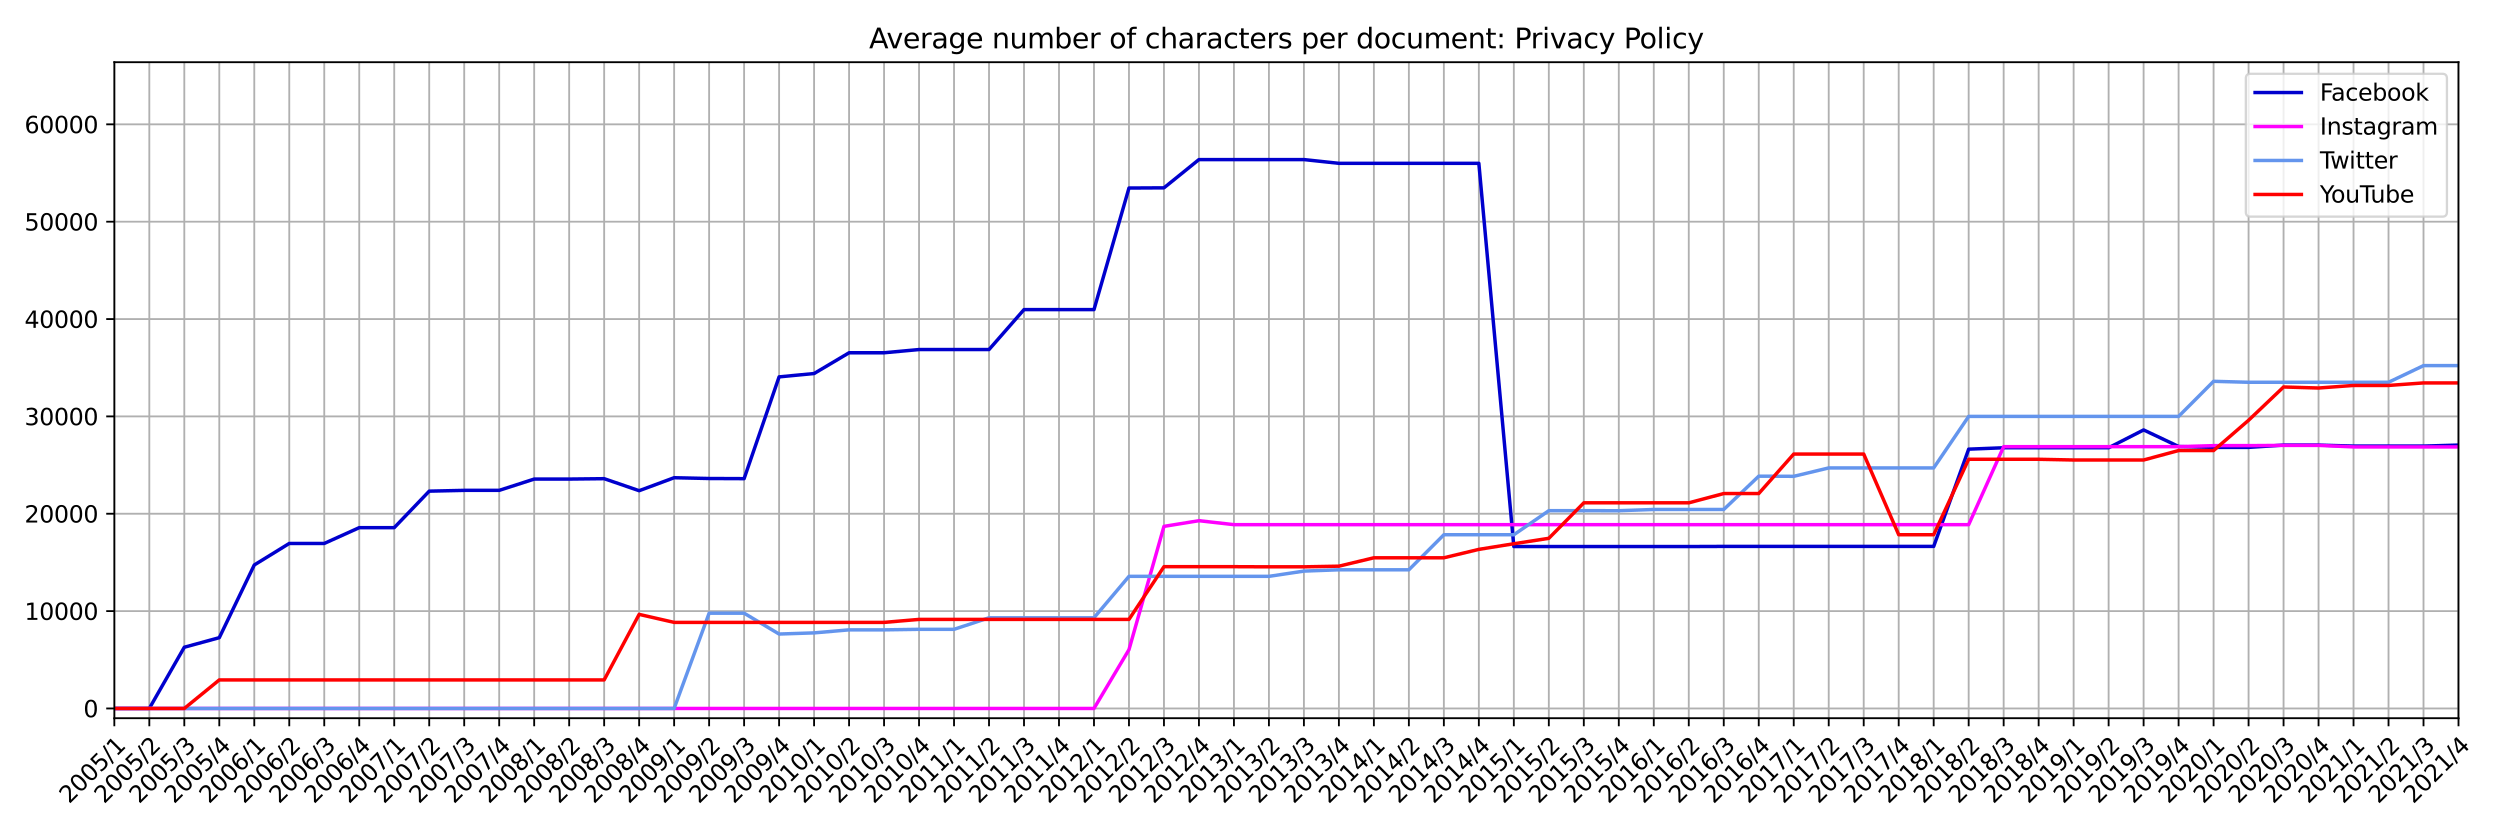 <?xml version="1.0" encoding="utf-8" standalone="no"?>
<!DOCTYPE svg PUBLIC "-//W3C//DTD SVG 1.1//EN"
  "http://www.w3.org/Graphics/SVG/1.1/DTD/svg11.dtd">
<svg xmlns:xlink="http://www.w3.org/1999/xlink" width="1080pt" height="360pt" viewBox="0 0 1080 360" xmlns="http://www.w3.org/2000/svg" version="1.1">
 <defs>
  <style type="text/css">*{stroke-linejoin: round; stroke-linecap: butt}</style>
 </defs>
 <g id="figure_1">
  <g id="patch_1">
   <path d="M 0 360 
L 1080 360 
L 1080 0 
L 0 0 
z
" style="fill: #ffffff"/>
  </g>
  <g id="axes_1">
   <g id="patch_2">
    <path d="M 49.39 310.253 
L 1062.072 310.253 
L 1062.072 26.88 
L 49.39 26.88 
z
" style="fill: #ffffff"/>
   </g>
   <g id="matplotlib.axis_1">
    <g id="xtick_1">
     <g id="line2d_1">
      <path d="M 49.39 310.253 
L 49.39 26.88 
" clip-path="url(#p9460565cb7)" style="fill: none; stroke: #b0b0b0; stroke-width: 0.8; stroke-linecap: square"/>
     </g>
     <g id="line2d_2">
      <defs>
       <path id="m78c05927ed" d="M 0 0 
L 0 3.5 
" style="stroke: #000000; stroke-width: 0.8"/>
      </defs>
      <g>
       <use xlink:href="#m78c05927ed" x="49.39" y="310.253" style="stroke: #000000; stroke-width: 0.8"/>
      </g>
     </g>
     <g id="text_1">
      <!-- 2005/1 -->
      <g transform="translate(29.886 347.503) rotate(-45) scale(0.1 -0.1)">
       <defs>
        <path id="DejaVuSans-32" d="M 1228 531 
L 3431 531 
L 3431 0 
L 469 0 
L 469 531 
Q 828 903 1448 1529 
Q 2069 2156 2228 2338 
Q 2531 2678 2651 2914 
Q 2772 3150 2772 3378 
Q 2772 3750 2511 3984 
Q 2250 4219 1831 4219 
Q 1534 4219 1204 4116 
Q 875 4013 500 3803 
L 500 4441 
Q 881 4594 1212 4672 
Q 1544 4750 1819 4750 
Q 2544 4750 2975 4387 
Q 3406 4025 3406 3419 
Q 3406 3131 3298 2873 
Q 3191 2616 2906 2266 
Q 2828 2175 2409 1742 
Q 1991 1309 1228 531 
z
" transform="scale(0.016)"/>
        <path id="DejaVuSans-30" d="M 2034 4250 
Q 1547 4250 1301 3770 
Q 1056 3291 1056 2328 
Q 1056 1369 1301 889 
Q 1547 409 2034 409 
Q 2525 409 2770 889 
Q 3016 1369 3016 2328 
Q 3016 3291 2770 3770 
Q 2525 4250 2034 4250 
z
M 2034 4750 
Q 2819 4750 3233 4129 
Q 3647 3509 3647 2328 
Q 3647 1150 3233 529 
Q 2819 -91 2034 -91 
Q 1250 -91 836 529 
Q 422 1150 422 2328 
Q 422 3509 836 4129 
Q 1250 4750 2034 4750 
z
" transform="scale(0.016)"/>
        <path id="DejaVuSans-35" d="M 691 4666 
L 3169 4666 
L 3169 4134 
L 1269 4134 
L 1269 2991 
Q 1406 3038 1543 3061 
Q 1681 3084 1819 3084 
Q 2600 3084 3056 2656 
Q 3513 2228 3513 1497 
Q 3513 744 3044 326 
Q 2575 -91 1722 -91 
Q 1428 -91 1123 -41 
Q 819 9 494 109 
L 494 744 
Q 775 591 1075 516 
Q 1375 441 1709 441 
Q 2250 441 2565 725 
Q 2881 1009 2881 1497 
Q 2881 1984 2565 2268 
Q 2250 2553 1709 2553 
Q 1456 2553 1204 2497 
Q 953 2441 691 2322 
L 691 4666 
z
" transform="scale(0.016)"/>
        <path id="DejaVuSans-2f" d="M 1625 4666 
L 2156 4666 
L 531 -594 
L 0 -594 
L 1625 4666 
z
" transform="scale(0.016)"/>
        <path id="DejaVuSans-31" d="M 794 531 
L 1825 531 
L 1825 4091 
L 703 3866 
L 703 4441 
L 1819 4666 
L 2450 4666 
L 2450 531 
L 3481 531 
L 3481 0 
L 794 0 
L 794 531 
z
" transform="scale(0.016)"/>
       </defs>
       <use xlink:href="#DejaVuSans-32"/>
       <use xlink:href="#DejaVuSans-30" x="63.623"/>
       <use xlink:href="#DejaVuSans-30" x="127.246"/>
       <use xlink:href="#DejaVuSans-35" x="190.869"/>
       <use xlink:href="#DejaVuSans-2f" x="254.492"/>
       <use xlink:href="#DejaVuSans-31" x="288.184"/>
      </g>
     </g>
    </g>
    <g id="xtick_2">
     <g id="line2d_3">
      <path d="M 64.505 310.253 
L 64.505 26.88 
" clip-path="url(#p9460565cb7)" style="fill: none; stroke: #b0b0b0; stroke-width: 0.8; stroke-linecap: square"/>
     </g>
     <g id="line2d_4">
      <g>
       <use xlink:href="#m78c05927ed" x="64.505" y="310.253" style="stroke: #000000; stroke-width: 0.8"/>
      </g>
     </g>
     <g id="text_2">
      <!-- 2005/2 -->
      <g transform="translate(45.001 347.503) rotate(-45) scale(0.1 -0.1)">
       <use xlink:href="#DejaVuSans-32"/>
       <use xlink:href="#DejaVuSans-30" x="63.623"/>
       <use xlink:href="#DejaVuSans-30" x="127.246"/>
       <use xlink:href="#DejaVuSans-35" x="190.869"/>
       <use xlink:href="#DejaVuSans-2f" x="254.492"/>
       <use xlink:href="#DejaVuSans-32" x="288.184"/>
      </g>
     </g>
    </g>
    <g id="xtick_3">
     <g id="line2d_5">
      <path d="M 79.619 310.253 
L 79.619 26.88 
" clip-path="url(#p9460565cb7)" style="fill: none; stroke: #b0b0b0; stroke-width: 0.8; stroke-linecap: square"/>
     </g>
     <g id="line2d_6">
      <g>
       <use xlink:href="#m78c05927ed" x="79.619" y="310.253" style="stroke: #000000; stroke-width: 0.8"/>
      </g>
     </g>
     <g id="text_3">
      <!-- 2005/3 -->
      <g transform="translate(60.115 347.503) rotate(-45) scale(0.1 -0.1)">
       <defs>
        <path id="DejaVuSans-33" d="M 2597 2516 
Q 3050 2419 3304 2112 
Q 3559 1806 3559 1356 
Q 3559 666 3084 287 
Q 2609 -91 1734 -91 
Q 1441 -91 1130 -33 
Q 819 25 488 141 
L 488 750 
Q 750 597 1062 519 
Q 1375 441 1716 441 
Q 2309 441 2620 675 
Q 2931 909 2931 1356 
Q 2931 1769 2642 2001 
Q 2353 2234 1838 2234 
L 1294 2234 
L 1294 2753 
L 1863 2753 
Q 2328 2753 2575 2939 
Q 2822 3125 2822 3475 
Q 2822 3834 2567 4026 
Q 2313 4219 1838 4219 
Q 1578 4219 1281 4162 
Q 984 4106 628 3988 
L 628 4550 
Q 988 4650 1302 4700 
Q 1616 4750 1894 4750 
Q 2613 4750 3031 4423 
Q 3450 4097 3450 3541 
Q 3450 3153 3228 2886 
Q 3006 2619 2597 2516 
z
" transform="scale(0.016)"/>
       </defs>
       <use xlink:href="#DejaVuSans-32"/>
       <use xlink:href="#DejaVuSans-30" x="63.623"/>
       <use xlink:href="#DejaVuSans-30" x="127.246"/>
       <use xlink:href="#DejaVuSans-35" x="190.869"/>
       <use xlink:href="#DejaVuSans-2f" x="254.492"/>
       <use xlink:href="#DejaVuSans-33" x="288.184"/>
      </g>
     </g>
    </g>
    <g id="xtick_4">
     <g id="line2d_7">
      <path d="M 94.734 310.253 
L 94.734 26.88 
" clip-path="url(#p9460565cb7)" style="fill: none; stroke: #b0b0b0; stroke-width: 0.8; stroke-linecap: square"/>
     </g>
     <g id="line2d_8">
      <g>
       <use xlink:href="#m78c05927ed" x="94.734" y="310.253" style="stroke: #000000; stroke-width: 0.8"/>
      </g>
     </g>
     <g id="text_4">
      <!-- 2005/4 -->
      <g transform="translate(75.23 347.503) rotate(-45) scale(0.1 -0.1)">
       <defs>
        <path id="DejaVuSans-34" d="M 2419 4116 
L 825 1625 
L 2419 1625 
L 2419 4116 
z
M 2253 4666 
L 3047 4666 
L 3047 1625 
L 3713 1625 
L 3713 1100 
L 3047 1100 
L 3047 0 
L 2419 0 
L 2419 1100 
L 313 1100 
L 313 1709 
L 2253 4666 
z
" transform="scale(0.016)"/>
       </defs>
       <use xlink:href="#DejaVuSans-32"/>
       <use xlink:href="#DejaVuSans-30" x="63.623"/>
       <use xlink:href="#DejaVuSans-30" x="127.246"/>
       <use xlink:href="#DejaVuSans-35" x="190.869"/>
       <use xlink:href="#DejaVuSans-2f" x="254.492"/>
       <use xlink:href="#DejaVuSans-34" x="288.184"/>
      </g>
     </g>
    </g>
    <g id="xtick_5">
     <g id="line2d_9">
      <path d="M 109.849 310.253 
L 109.849 26.88 
" clip-path="url(#p9460565cb7)" style="fill: none; stroke: #b0b0b0; stroke-width: 0.8; stroke-linecap: square"/>
     </g>
     <g id="line2d_10">
      <g>
       <use xlink:href="#m78c05927ed" x="109.849" y="310.253" style="stroke: #000000; stroke-width: 0.8"/>
      </g>
     </g>
     <g id="text_5">
      <!-- 2006/1 -->
      <g transform="translate(90.345 347.503) rotate(-45) scale(0.1 -0.1)">
       <defs>
        <path id="DejaVuSans-36" d="M 2113 2584 
Q 1688 2584 1439 2293 
Q 1191 2003 1191 1497 
Q 1191 994 1439 701 
Q 1688 409 2113 409 
Q 2538 409 2786 701 
Q 3034 994 3034 1497 
Q 3034 2003 2786 2293 
Q 2538 2584 2113 2584 
z
M 3366 4563 
L 3366 3988 
Q 3128 4100 2886 4159 
Q 2644 4219 2406 4219 
Q 1781 4219 1451 3797 
Q 1122 3375 1075 2522 
Q 1259 2794 1537 2939 
Q 1816 3084 2150 3084 
Q 2853 3084 3261 2657 
Q 3669 2231 3669 1497 
Q 3669 778 3244 343 
Q 2819 -91 2113 -91 
Q 1303 -91 875 529 
Q 447 1150 447 2328 
Q 447 3434 972 4092 
Q 1497 4750 2381 4750 
Q 2619 4750 2861 4703 
Q 3103 4656 3366 4563 
z
" transform="scale(0.016)"/>
       </defs>
       <use xlink:href="#DejaVuSans-32"/>
       <use xlink:href="#DejaVuSans-30" x="63.623"/>
       <use xlink:href="#DejaVuSans-30" x="127.246"/>
       <use xlink:href="#DejaVuSans-36" x="190.869"/>
       <use xlink:href="#DejaVuSans-2f" x="254.492"/>
       <use xlink:href="#DejaVuSans-31" x="288.184"/>
      </g>
     </g>
    </g>
    <g id="xtick_6">
     <g id="line2d_11">
      <path d="M 124.963 310.253 
L 124.963 26.88 
" clip-path="url(#p9460565cb7)" style="fill: none; stroke: #b0b0b0; stroke-width: 0.8; stroke-linecap: square"/>
     </g>
     <g id="line2d_12">
      <g>
       <use xlink:href="#m78c05927ed" x="124.963" y="310.253" style="stroke: #000000; stroke-width: 0.8"/>
      </g>
     </g>
     <g id="text_6">
      <!-- 2006/2 -->
      <g transform="translate(105.459 347.503) rotate(-45) scale(0.1 -0.1)">
       <use xlink:href="#DejaVuSans-32"/>
       <use xlink:href="#DejaVuSans-30" x="63.623"/>
       <use xlink:href="#DejaVuSans-30" x="127.246"/>
       <use xlink:href="#DejaVuSans-36" x="190.869"/>
       <use xlink:href="#DejaVuSans-2f" x="254.492"/>
       <use xlink:href="#DejaVuSans-32" x="288.184"/>
      </g>
     </g>
    </g>
    <g id="xtick_7">
     <g id="line2d_13">
      <path d="M 140.078 310.253 
L 140.078 26.88 
" clip-path="url(#p9460565cb7)" style="fill: none; stroke: #b0b0b0; stroke-width: 0.8; stroke-linecap: square"/>
     </g>
     <g id="line2d_14">
      <g>
       <use xlink:href="#m78c05927ed" x="140.078" y="310.253" style="stroke: #000000; stroke-width: 0.8"/>
      </g>
     </g>
     <g id="text_7">
      <!-- 2006/3 -->
      <g transform="translate(120.574 347.503) rotate(-45) scale(0.1 -0.1)">
       <use xlink:href="#DejaVuSans-32"/>
       <use xlink:href="#DejaVuSans-30" x="63.623"/>
       <use xlink:href="#DejaVuSans-30" x="127.246"/>
       <use xlink:href="#DejaVuSans-36" x="190.869"/>
       <use xlink:href="#DejaVuSans-2f" x="254.492"/>
       <use xlink:href="#DejaVuSans-33" x="288.184"/>
      </g>
     </g>
    </g>
    <g id="xtick_8">
     <g id="line2d_15">
      <path d="M 155.193 310.253 
L 155.193 26.88 
" clip-path="url(#p9460565cb7)" style="fill: none; stroke: #b0b0b0; stroke-width: 0.8; stroke-linecap: square"/>
     </g>
     <g id="line2d_16">
      <g>
       <use xlink:href="#m78c05927ed" x="155.193" y="310.253" style="stroke: #000000; stroke-width: 0.8"/>
      </g>
     </g>
     <g id="text_8">
      <!-- 2006/4 -->
      <g transform="translate(135.689 347.503) rotate(-45) scale(0.1 -0.1)">
       <use xlink:href="#DejaVuSans-32"/>
       <use xlink:href="#DejaVuSans-30" x="63.623"/>
       <use xlink:href="#DejaVuSans-30" x="127.246"/>
       <use xlink:href="#DejaVuSans-36" x="190.869"/>
       <use xlink:href="#DejaVuSans-2f" x="254.492"/>
       <use xlink:href="#DejaVuSans-34" x="288.184"/>
      </g>
     </g>
    </g>
    <g id="xtick_9">
     <g id="line2d_17">
      <path d="M 170.307 310.253 
L 170.307 26.88 
" clip-path="url(#p9460565cb7)" style="fill: none; stroke: #b0b0b0; stroke-width: 0.8; stroke-linecap: square"/>
     </g>
     <g id="line2d_18">
      <g>
       <use xlink:href="#m78c05927ed" x="170.307" y="310.253" style="stroke: #000000; stroke-width: 0.8"/>
      </g>
     </g>
     <g id="text_9">
      <!-- 2007/1 -->
      <g transform="translate(150.803 347.503) rotate(-45) scale(0.1 -0.1)">
       <defs>
        <path id="DejaVuSans-37" d="M 525 4666 
L 3525 4666 
L 3525 4397 
L 1831 0 
L 1172 0 
L 2766 4134 
L 525 4134 
L 525 4666 
z
" transform="scale(0.016)"/>
       </defs>
       <use xlink:href="#DejaVuSans-32"/>
       <use xlink:href="#DejaVuSans-30" x="63.623"/>
       <use xlink:href="#DejaVuSans-30" x="127.246"/>
       <use xlink:href="#DejaVuSans-37" x="190.869"/>
       <use xlink:href="#DejaVuSans-2f" x="254.492"/>
       <use xlink:href="#DejaVuSans-31" x="288.184"/>
      </g>
     </g>
    </g>
    <g id="xtick_10">
     <g id="line2d_19">
      <path d="M 185.422 310.253 
L 185.422 26.88 
" clip-path="url(#p9460565cb7)" style="fill: none; stroke: #b0b0b0; stroke-width: 0.8; stroke-linecap: square"/>
     </g>
     <g id="line2d_20">
      <g>
       <use xlink:href="#m78c05927ed" x="185.422" y="310.253" style="stroke: #000000; stroke-width: 0.8"/>
      </g>
     </g>
     <g id="text_10">
      <!-- 2007/2 -->
      <g transform="translate(165.918 347.503) rotate(-45) scale(0.1 -0.1)">
       <use xlink:href="#DejaVuSans-32"/>
       <use xlink:href="#DejaVuSans-30" x="63.623"/>
       <use xlink:href="#DejaVuSans-30" x="127.246"/>
       <use xlink:href="#DejaVuSans-37" x="190.869"/>
       <use xlink:href="#DejaVuSans-2f" x="254.492"/>
       <use xlink:href="#DejaVuSans-32" x="288.184"/>
      </g>
     </g>
    </g>
    <g id="xtick_11">
     <g id="line2d_21">
      <path d="M 200.537 310.253 
L 200.537 26.88 
" clip-path="url(#p9460565cb7)" style="fill: none; stroke: #b0b0b0; stroke-width: 0.8; stroke-linecap: square"/>
     </g>
     <g id="line2d_22">
      <g>
       <use xlink:href="#m78c05927ed" x="200.537" y="310.253" style="stroke: #000000; stroke-width: 0.8"/>
      </g>
     </g>
     <g id="text_11">
      <!-- 2007/3 -->
      <g transform="translate(181.033 347.503) rotate(-45) scale(0.1 -0.1)">
       <use xlink:href="#DejaVuSans-32"/>
       <use xlink:href="#DejaVuSans-30" x="63.623"/>
       <use xlink:href="#DejaVuSans-30" x="127.246"/>
       <use xlink:href="#DejaVuSans-37" x="190.869"/>
       <use xlink:href="#DejaVuSans-2f" x="254.492"/>
       <use xlink:href="#DejaVuSans-33" x="288.184"/>
      </g>
     </g>
    </g>
    <g id="xtick_12">
     <g id="line2d_23">
      <path d="M 215.651 310.253 
L 215.651 26.88 
" clip-path="url(#p9460565cb7)" style="fill: none; stroke: #b0b0b0; stroke-width: 0.8; stroke-linecap: square"/>
     </g>
     <g id="line2d_24">
      <g>
       <use xlink:href="#m78c05927ed" x="215.651" y="310.253" style="stroke: #000000; stroke-width: 0.8"/>
      </g>
     </g>
     <g id="text_12">
      <!-- 2007/4 -->
      <g transform="translate(196.147 347.503) rotate(-45) scale(0.1 -0.1)">
       <use xlink:href="#DejaVuSans-32"/>
       <use xlink:href="#DejaVuSans-30" x="63.623"/>
       <use xlink:href="#DejaVuSans-30" x="127.246"/>
       <use xlink:href="#DejaVuSans-37" x="190.869"/>
       <use xlink:href="#DejaVuSans-2f" x="254.492"/>
       <use xlink:href="#DejaVuSans-34" x="288.184"/>
      </g>
     </g>
    </g>
    <g id="xtick_13">
     <g id="line2d_25">
      <path d="M 230.766 310.253 
L 230.766 26.88 
" clip-path="url(#p9460565cb7)" style="fill: none; stroke: #b0b0b0; stroke-width: 0.8; stroke-linecap: square"/>
     </g>
     <g id="line2d_26">
      <g>
       <use xlink:href="#m78c05927ed" x="230.766" y="310.253" style="stroke: #000000; stroke-width: 0.8"/>
      </g>
     </g>
     <g id="text_13">
      <!-- 2008/1 -->
      <g transform="translate(211.262 347.503) rotate(-45) scale(0.1 -0.1)">
       <defs>
        <path id="DejaVuSans-38" d="M 2034 2216 
Q 1584 2216 1326 1975 
Q 1069 1734 1069 1313 
Q 1069 891 1326 650 
Q 1584 409 2034 409 
Q 2484 409 2743 651 
Q 3003 894 3003 1313 
Q 3003 1734 2745 1975 
Q 2488 2216 2034 2216 
z
M 1403 2484 
Q 997 2584 770 2862 
Q 544 3141 544 3541 
Q 544 4100 942 4425 
Q 1341 4750 2034 4750 
Q 2731 4750 3128 4425 
Q 3525 4100 3525 3541 
Q 3525 3141 3298 2862 
Q 3072 2584 2669 2484 
Q 3125 2378 3379 2068 
Q 3634 1759 3634 1313 
Q 3634 634 3220 271 
Q 2806 -91 2034 -91 
Q 1263 -91 848 271 
Q 434 634 434 1313 
Q 434 1759 690 2068 
Q 947 2378 1403 2484 
z
M 1172 3481 
Q 1172 3119 1398 2916 
Q 1625 2713 2034 2713 
Q 2441 2713 2670 2916 
Q 2900 3119 2900 3481 
Q 2900 3844 2670 4047 
Q 2441 4250 2034 4250 
Q 1625 4250 1398 4047 
Q 1172 3844 1172 3481 
z
" transform="scale(0.016)"/>
       </defs>
       <use xlink:href="#DejaVuSans-32"/>
       <use xlink:href="#DejaVuSans-30" x="63.623"/>
       <use xlink:href="#DejaVuSans-30" x="127.246"/>
       <use xlink:href="#DejaVuSans-38" x="190.869"/>
       <use xlink:href="#DejaVuSans-2f" x="254.492"/>
       <use xlink:href="#DejaVuSans-31" x="288.184"/>
      </g>
     </g>
    </g>
    <g id="xtick_14">
     <g id="line2d_27">
      <path d="M 245.881 310.253 
L 245.881 26.88 
" clip-path="url(#p9460565cb7)" style="fill: none; stroke: #b0b0b0; stroke-width: 0.8; stroke-linecap: square"/>
     </g>
     <g id="line2d_28">
      <g>
       <use xlink:href="#m78c05927ed" x="245.881" y="310.253" style="stroke: #000000; stroke-width: 0.8"/>
      </g>
     </g>
     <g id="text_14">
      <!-- 2008/2 -->
      <g transform="translate(226.377 347.503) rotate(-45) scale(0.1 -0.1)">
       <use xlink:href="#DejaVuSans-32"/>
       <use xlink:href="#DejaVuSans-30" x="63.623"/>
       <use xlink:href="#DejaVuSans-30" x="127.246"/>
       <use xlink:href="#DejaVuSans-38" x="190.869"/>
       <use xlink:href="#DejaVuSans-2f" x="254.492"/>
       <use xlink:href="#DejaVuSans-32" x="288.184"/>
      </g>
     </g>
    </g>
    <g id="xtick_15">
     <g id="line2d_29">
      <path d="M 260.995 310.253 
L 260.995 26.88 
" clip-path="url(#p9460565cb7)" style="fill: none; stroke: #b0b0b0; stroke-width: 0.8; stroke-linecap: square"/>
     </g>
     <g id="line2d_30">
      <g>
       <use xlink:href="#m78c05927ed" x="260.995" y="310.253" style="stroke: #000000; stroke-width: 0.8"/>
      </g>
     </g>
     <g id="text_15">
      <!-- 2008/3 -->
      <g transform="translate(241.491 347.503) rotate(-45) scale(0.1 -0.1)">
       <use xlink:href="#DejaVuSans-32"/>
       <use xlink:href="#DejaVuSans-30" x="63.623"/>
       <use xlink:href="#DejaVuSans-30" x="127.246"/>
       <use xlink:href="#DejaVuSans-38" x="190.869"/>
       <use xlink:href="#DejaVuSans-2f" x="254.492"/>
       <use xlink:href="#DejaVuSans-33" x="288.184"/>
      </g>
     </g>
    </g>
    <g id="xtick_16">
     <g id="line2d_31">
      <path d="M 276.11 310.253 
L 276.11 26.88 
" clip-path="url(#p9460565cb7)" style="fill: none; stroke: #b0b0b0; stroke-width: 0.8; stroke-linecap: square"/>
     </g>
     <g id="line2d_32">
      <g>
       <use xlink:href="#m78c05927ed" x="276.11" y="310.253" style="stroke: #000000; stroke-width: 0.8"/>
      </g>
     </g>
     <g id="text_16">
      <!-- 2008/4 -->
      <g transform="translate(256.606 347.503) rotate(-45) scale(0.1 -0.1)">
       <use xlink:href="#DejaVuSans-32"/>
       <use xlink:href="#DejaVuSans-30" x="63.623"/>
       <use xlink:href="#DejaVuSans-30" x="127.246"/>
       <use xlink:href="#DejaVuSans-38" x="190.869"/>
       <use xlink:href="#DejaVuSans-2f" x="254.492"/>
       <use xlink:href="#DejaVuSans-34" x="288.184"/>
      </g>
     </g>
    </g>
    <g id="xtick_17">
     <g id="line2d_33">
      <path d="M 291.225 310.253 
L 291.225 26.88 
" clip-path="url(#p9460565cb7)" style="fill: none; stroke: #b0b0b0; stroke-width: 0.8; stroke-linecap: square"/>
     </g>
     <g id="line2d_34">
      <g>
       <use xlink:href="#m78c05927ed" x="291.225" y="310.253" style="stroke: #000000; stroke-width: 0.8"/>
      </g>
     </g>
     <g id="text_17">
      <!-- 2009/1 -->
      <g transform="translate(271.721 347.503) rotate(-45) scale(0.1 -0.1)">
       <defs>
        <path id="DejaVuSans-39" d="M 703 97 
L 703 672 
Q 941 559 1184 500 
Q 1428 441 1663 441 
Q 2288 441 2617 861 
Q 2947 1281 2994 2138 
Q 2813 1869 2534 1725 
Q 2256 1581 1919 1581 
Q 1219 1581 811 2004 
Q 403 2428 403 3163 
Q 403 3881 828 4315 
Q 1253 4750 1959 4750 
Q 2769 4750 3195 4129 
Q 3622 3509 3622 2328 
Q 3622 1225 3098 567 
Q 2575 -91 1691 -91 
Q 1453 -91 1209 -44 
Q 966 3 703 97 
z
M 1959 2075 
Q 2384 2075 2632 2365 
Q 2881 2656 2881 3163 
Q 2881 3666 2632 3958 
Q 2384 4250 1959 4250 
Q 1534 4250 1286 3958 
Q 1038 3666 1038 3163 
Q 1038 2656 1286 2365 
Q 1534 2075 1959 2075 
z
" transform="scale(0.016)"/>
       </defs>
       <use xlink:href="#DejaVuSans-32"/>
       <use xlink:href="#DejaVuSans-30" x="63.623"/>
       <use xlink:href="#DejaVuSans-30" x="127.246"/>
       <use xlink:href="#DejaVuSans-39" x="190.869"/>
       <use xlink:href="#DejaVuSans-2f" x="254.492"/>
       <use xlink:href="#DejaVuSans-31" x="288.184"/>
      </g>
     </g>
    </g>
    <g id="xtick_18">
     <g id="line2d_35">
      <path d="M 306.339 310.253 
L 306.339 26.88 
" clip-path="url(#p9460565cb7)" style="fill: none; stroke: #b0b0b0; stroke-width: 0.8; stroke-linecap: square"/>
     </g>
     <g id="line2d_36">
      <g>
       <use xlink:href="#m78c05927ed" x="306.339" y="310.253" style="stroke: #000000; stroke-width: 0.8"/>
      </g>
     </g>
     <g id="text_18">
      <!-- 2009/2 -->
      <g transform="translate(286.835 347.503) rotate(-45) scale(0.1 -0.1)">
       <use xlink:href="#DejaVuSans-32"/>
       <use xlink:href="#DejaVuSans-30" x="63.623"/>
       <use xlink:href="#DejaVuSans-30" x="127.246"/>
       <use xlink:href="#DejaVuSans-39" x="190.869"/>
       <use xlink:href="#DejaVuSans-2f" x="254.492"/>
       <use xlink:href="#DejaVuSans-32" x="288.184"/>
      </g>
     </g>
    </g>
    <g id="xtick_19">
     <g id="line2d_37">
      <path d="M 321.454 310.253 
L 321.454 26.88 
" clip-path="url(#p9460565cb7)" style="fill: none; stroke: #b0b0b0; stroke-width: 0.8; stroke-linecap: square"/>
     </g>
     <g id="line2d_38">
      <g>
       <use xlink:href="#m78c05927ed" x="321.454" y="310.253" style="stroke: #000000; stroke-width: 0.8"/>
      </g>
     </g>
     <g id="text_19">
      <!-- 2009/3 -->
      <g transform="translate(301.95 347.503) rotate(-45) scale(0.1 -0.1)">
       <use xlink:href="#DejaVuSans-32"/>
       <use xlink:href="#DejaVuSans-30" x="63.623"/>
       <use xlink:href="#DejaVuSans-30" x="127.246"/>
       <use xlink:href="#DejaVuSans-39" x="190.869"/>
       <use xlink:href="#DejaVuSans-2f" x="254.492"/>
       <use xlink:href="#DejaVuSans-33" x="288.184"/>
      </g>
     </g>
    </g>
    <g id="xtick_20">
     <g id="line2d_39">
      <path d="M 336.569 310.253 
L 336.569 26.88 
" clip-path="url(#p9460565cb7)" style="fill: none; stroke: #b0b0b0; stroke-width: 0.8; stroke-linecap: square"/>
     </g>
     <g id="line2d_40">
      <g>
       <use xlink:href="#m78c05927ed" x="336.569" y="310.253" style="stroke: #000000; stroke-width: 0.8"/>
      </g>
     </g>
     <g id="text_20">
      <!-- 2009/4 -->
      <g transform="translate(317.065 347.503) rotate(-45) scale(0.1 -0.1)">
       <use xlink:href="#DejaVuSans-32"/>
       <use xlink:href="#DejaVuSans-30" x="63.623"/>
       <use xlink:href="#DejaVuSans-30" x="127.246"/>
       <use xlink:href="#DejaVuSans-39" x="190.869"/>
       <use xlink:href="#DejaVuSans-2f" x="254.492"/>
       <use xlink:href="#DejaVuSans-34" x="288.184"/>
      </g>
     </g>
    </g>
    <g id="xtick_21">
     <g id="line2d_41">
      <path d="M 351.683 310.253 
L 351.683 26.88 
" clip-path="url(#p9460565cb7)" style="fill: none; stroke: #b0b0b0; stroke-width: 0.8; stroke-linecap: square"/>
     </g>
     <g id="line2d_42">
      <g>
       <use xlink:href="#m78c05927ed" x="351.683" y="310.253" style="stroke: #000000; stroke-width: 0.8"/>
      </g>
     </g>
     <g id="text_21">
      <!-- 2010/1 -->
      <g transform="translate(332.179 347.503) rotate(-45) scale(0.1 -0.1)">
       <use xlink:href="#DejaVuSans-32"/>
       <use xlink:href="#DejaVuSans-30" x="63.623"/>
       <use xlink:href="#DejaVuSans-31" x="127.246"/>
       <use xlink:href="#DejaVuSans-30" x="190.869"/>
       <use xlink:href="#DejaVuSans-2f" x="254.492"/>
       <use xlink:href="#DejaVuSans-31" x="288.184"/>
      </g>
     </g>
    </g>
    <g id="xtick_22">
     <g id="line2d_43">
      <path d="M 366.798 310.253 
L 366.798 26.88 
" clip-path="url(#p9460565cb7)" style="fill: none; stroke: #b0b0b0; stroke-width: 0.8; stroke-linecap: square"/>
     </g>
     <g id="line2d_44">
      <g>
       <use xlink:href="#m78c05927ed" x="366.798" y="310.253" style="stroke: #000000; stroke-width: 0.8"/>
      </g>
     </g>
     <g id="text_22">
      <!-- 2010/2 -->
      <g transform="translate(347.294 347.503) rotate(-45) scale(0.1 -0.1)">
       <use xlink:href="#DejaVuSans-32"/>
       <use xlink:href="#DejaVuSans-30" x="63.623"/>
       <use xlink:href="#DejaVuSans-31" x="127.246"/>
       <use xlink:href="#DejaVuSans-30" x="190.869"/>
       <use xlink:href="#DejaVuSans-2f" x="254.492"/>
       <use xlink:href="#DejaVuSans-32" x="288.184"/>
      </g>
     </g>
    </g>
    <g id="xtick_23">
     <g id="line2d_45">
      <path d="M 381.913 310.253 
L 381.913 26.88 
" clip-path="url(#p9460565cb7)" style="fill: none; stroke: #b0b0b0; stroke-width: 0.8; stroke-linecap: square"/>
     </g>
     <g id="line2d_46">
      <g>
       <use xlink:href="#m78c05927ed" x="381.913" y="310.253" style="stroke: #000000; stroke-width: 0.8"/>
      </g>
     </g>
     <g id="text_23">
      <!-- 2010/3 -->
      <g transform="translate(362.409 347.503) rotate(-45) scale(0.1 -0.1)">
       <use xlink:href="#DejaVuSans-32"/>
       <use xlink:href="#DejaVuSans-30" x="63.623"/>
       <use xlink:href="#DejaVuSans-31" x="127.246"/>
       <use xlink:href="#DejaVuSans-30" x="190.869"/>
       <use xlink:href="#DejaVuSans-2f" x="254.492"/>
       <use xlink:href="#DejaVuSans-33" x="288.184"/>
      </g>
     </g>
    </g>
    <g id="xtick_24">
     <g id="line2d_47">
      <path d="M 397.027 310.253 
L 397.027 26.88 
" clip-path="url(#p9460565cb7)" style="fill: none; stroke: #b0b0b0; stroke-width: 0.8; stroke-linecap: square"/>
     </g>
     <g id="line2d_48">
      <g>
       <use xlink:href="#m78c05927ed" x="397.027" y="310.253" style="stroke: #000000; stroke-width: 0.8"/>
      </g>
     </g>
     <g id="text_24">
      <!-- 2010/4 -->
      <g transform="translate(377.523 347.503) rotate(-45) scale(0.1 -0.1)">
       <use xlink:href="#DejaVuSans-32"/>
       <use xlink:href="#DejaVuSans-30" x="63.623"/>
       <use xlink:href="#DejaVuSans-31" x="127.246"/>
       <use xlink:href="#DejaVuSans-30" x="190.869"/>
       <use xlink:href="#DejaVuSans-2f" x="254.492"/>
       <use xlink:href="#DejaVuSans-34" x="288.184"/>
      </g>
     </g>
    </g>
    <g id="xtick_25">
     <g id="line2d_49">
      <path d="M 412.142 310.253 
L 412.142 26.88 
" clip-path="url(#p9460565cb7)" style="fill: none; stroke: #b0b0b0; stroke-width: 0.8; stroke-linecap: square"/>
     </g>
     <g id="line2d_50">
      <g>
       <use xlink:href="#m78c05927ed" x="412.142" y="310.253" style="stroke: #000000; stroke-width: 0.8"/>
      </g>
     </g>
     <g id="text_25">
      <!-- 2011/1 -->
      <g transform="translate(392.638 347.503) rotate(-45) scale(0.1 -0.1)">
       <use xlink:href="#DejaVuSans-32"/>
       <use xlink:href="#DejaVuSans-30" x="63.623"/>
       <use xlink:href="#DejaVuSans-31" x="127.246"/>
       <use xlink:href="#DejaVuSans-31" x="190.869"/>
       <use xlink:href="#DejaVuSans-2f" x="254.492"/>
       <use xlink:href="#DejaVuSans-31" x="288.184"/>
      </g>
     </g>
    </g>
    <g id="xtick_26">
     <g id="line2d_51">
      <path d="M 427.257 310.253 
L 427.257 26.88 
" clip-path="url(#p9460565cb7)" style="fill: none; stroke: #b0b0b0; stroke-width: 0.8; stroke-linecap: square"/>
     </g>
     <g id="line2d_52">
      <g>
       <use xlink:href="#m78c05927ed" x="427.257" y="310.253" style="stroke: #000000; stroke-width: 0.8"/>
      </g>
     </g>
     <g id="text_26">
      <!-- 2011/2 -->
      <g transform="translate(407.753 347.503) rotate(-45) scale(0.1 -0.1)">
       <use xlink:href="#DejaVuSans-32"/>
       <use xlink:href="#DejaVuSans-30" x="63.623"/>
       <use xlink:href="#DejaVuSans-31" x="127.246"/>
       <use xlink:href="#DejaVuSans-31" x="190.869"/>
       <use xlink:href="#DejaVuSans-2f" x="254.492"/>
       <use xlink:href="#DejaVuSans-32" x="288.184"/>
      </g>
     </g>
    </g>
    <g id="xtick_27">
     <g id="line2d_53">
      <path d="M 442.371 310.253 
L 442.371 26.88 
" clip-path="url(#p9460565cb7)" style="fill: none; stroke: #b0b0b0; stroke-width: 0.8; stroke-linecap: square"/>
     </g>
     <g id="line2d_54">
      <g>
       <use xlink:href="#m78c05927ed" x="442.371" y="310.253" style="stroke: #000000; stroke-width: 0.8"/>
      </g>
     </g>
     <g id="text_27">
      <!-- 2011/3 -->
      <g transform="translate(422.867 347.503) rotate(-45) scale(0.1 -0.1)">
       <use xlink:href="#DejaVuSans-32"/>
       <use xlink:href="#DejaVuSans-30" x="63.623"/>
       <use xlink:href="#DejaVuSans-31" x="127.246"/>
       <use xlink:href="#DejaVuSans-31" x="190.869"/>
       <use xlink:href="#DejaVuSans-2f" x="254.492"/>
       <use xlink:href="#DejaVuSans-33" x="288.184"/>
      </g>
     </g>
    </g>
    <g id="xtick_28">
     <g id="line2d_55">
      <path d="M 457.486 310.253 
L 457.486 26.88 
" clip-path="url(#p9460565cb7)" style="fill: none; stroke: #b0b0b0; stroke-width: 0.8; stroke-linecap: square"/>
     </g>
     <g id="line2d_56">
      <g>
       <use xlink:href="#m78c05927ed" x="457.486" y="310.253" style="stroke: #000000; stroke-width: 0.8"/>
      </g>
     </g>
     <g id="text_28">
      <!-- 2011/4 -->
      <g transform="translate(437.982 347.503) rotate(-45) scale(0.1 -0.1)">
       <use xlink:href="#DejaVuSans-32"/>
       <use xlink:href="#DejaVuSans-30" x="63.623"/>
       <use xlink:href="#DejaVuSans-31" x="127.246"/>
       <use xlink:href="#DejaVuSans-31" x="190.869"/>
       <use xlink:href="#DejaVuSans-2f" x="254.492"/>
       <use xlink:href="#DejaVuSans-34" x="288.184"/>
      </g>
     </g>
    </g>
    <g id="xtick_29">
     <g id="line2d_57">
      <path d="M 472.601 310.253 
L 472.601 26.88 
" clip-path="url(#p9460565cb7)" style="fill: none; stroke: #b0b0b0; stroke-width: 0.8; stroke-linecap: square"/>
     </g>
     <g id="line2d_58">
      <g>
       <use xlink:href="#m78c05927ed" x="472.601" y="310.253" style="stroke: #000000; stroke-width: 0.8"/>
      </g>
     </g>
     <g id="text_29">
      <!-- 2012/1 -->
      <g transform="translate(453.097 347.503) rotate(-45) scale(0.1 -0.1)">
       <use xlink:href="#DejaVuSans-32"/>
       <use xlink:href="#DejaVuSans-30" x="63.623"/>
       <use xlink:href="#DejaVuSans-31" x="127.246"/>
       <use xlink:href="#DejaVuSans-32" x="190.869"/>
       <use xlink:href="#DejaVuSans-2f" x="254.492"/>
       <use xlink:href="#DejaVuSans-31" x="288.184"/>
      </g>
     </g>
    </g>
    <g id="xtick_30">
     <g id="line2d_59">
      <path d="M 487.715 310.253 
L 487.715 26.88 
" clip-path="url(#p9460565cb7)" style="fill: none; stroke: #b0b0b0; stroke-width: 0.8; stroke-linecap: square"/>
     </g>
     <g id="line2d_60">
      <g>
       <use xlink:href="#m78c05927ed" x="487.715" y="310.253" style="stroke: #000000; stroke-width: 0.8"/>
      </g>
     </g>
     <g id="text_30">
      <!-- 2012/2 -->
      <g transform="translate(468.211 347.503) rotate(-45) scale(0.1 -0.1)">
       <use xlink:href="#DejaVuSans-32"/>
       <use xlink:href="#DejaVuSans-30" x="63.623"/>
       <use xlink:href="#DejaVuSans-31" x="127.246"/>
       <use xlink:href="#DejaVuSans-32" x="190.869"/>
       <use xlink:href="#DejaVuSans-2f" x="254.492"/>
       <use xlink:href="#DejaVuSans-32" x="288.184"/>
      </g>
     </g>
    </g>
    <g id="xtick_31">
     <g id="line2d_61">
      <path d="M 502.83 310.253 
L 502.83 26.88 
" clip-path="url(#p9460565cb7)" style="fill: none; stroke: #b0b0b0; stroke-width: 0.8; stroke-linecap: square"/>
     </g>
     <g id="line2d_62">
      <g>
       <use xlink:href="#m78c05927ed" x="502.83" y="310.253" style="stroke: #000000; stroke-width: 0.8"/>
      </g>
     </g>
     <g id="text_31">
      <!-- 2012/3 -->
      <g transform="translate(483.326 347.503) rotate(-45) scale(0.1 -0.1)">
       <use xlink:href="#DejaVuSans-32"/>
       <use xlink:href="#DejaVuSans-30" x="63.623"/>
       <use xlink:href="#DejaVuSans-31" x="127.246"/>
       <use xlink:href="#DejaVuSans-32" x="190.869"/>
       <use xlink:href="#DejaVuSans-2f" x="254.492"/>
       <use xlink:href="#DejaVuSans-33" x="288.184"/>
      </g>
     </g>
    </g>
    <g id="xtick_32">
     <g id="line2d_63">
      <path d="M 517.945 310.253 
L 517.945 26.88 
" clip-path="url(#p9460565cb7)" style="fill: none; stroke: #b0b0b0; stroke-width: 0.8; stroke-linecap: square"/>
     </g>
     <g id="line2d_64">
      <g>
       <use xlink:href="#m78c05927ed" x="517.945" y="310.253" style="stroke: #000000; stroke-width: 0.8"/>
      </g>
     </g>
     <g id="text_32">
      <!-- 2012/4 -->
      <g transform="translate(498.441 347.503) rotate(-45) scale(0.1 -0.1)">
       <use xlink:href="#DejaVuSans-32"/>
       <use xlink:href="#DejaVuSans-30" x="63.623"/>
       <use xlink:href="#DejaVuSans-31" x="127.246"/>
       <use xlink:href="#DejaVuSans-32" x="190.869"/>
       <use xlink:href="#DejaVuSans-2f" x="254.492"/>
       <use xlink:href="#DejaVuSans-34" x="288.184"/>
      </g>
     </g>
    </g>
    <g id="xtick_33">
     <g id="line2d_65">
      <path d="M 533.059 310.253 
L 533.059 26.88 
" clip-path="url(#p9460565cb7)" style="fill: none; stroke: #b0b0b0; stroke-width: 0.8; stroke-linecap: square"/>
     </g>
     <g id="line2d_66">
      <g>
       <use xlink:href="#m78c05927ed" x="533.059" y="310.253" style="stroke: #000000; stroke-width: 0.8"/>
      </g>
     </g>
     <g id="text_33">
      <!-- 2013/1 -->
      <g transform="translate(513.555 347.503) rotate(-45) scale(0.1 -0.1)">
       <use xlink:href="#DejaVuSans-32"/>
       <use xlink:href="#DejaVuSans-30" x="63.623"/>
       <use xlink:href="#DejaVuSans-31" x="127.246"/>
       <use xlink:href="#DejaVuSans-33" x="190.869"/>
       <use xlink:href="#DejaVuSans-2f" x="254.492"/>
       <use xlink:href="#DejaVuSans-31" x="288.184"/>
      </g>
     </g>
    </g>
    <g id="xtick_34">
     <g id="line2d_67">
      <path d="M 548.174 310.253 
L 548.174 26.88 
" clip-path="url(#p9460565cb7)" style="fill: none; stroke: #b0b0b0; stroke-width: 0.8; stroke-linecap: square"/>
     </g>
     <g id="line2d_68">
      <g>
       <use xlink:href="#m78c05927ed" x="548.174" y="310.253" style="stroke: #000000; stroke-width: 0.8"/>
      </g>
     </g>
     <g id="text_34">
      <!-- 2013/2 -->
      <g transform="translate(528.67 347.503) rotate(-45) scale(0.1 -0.1)">
       <use xlink:href="#DejaVuSans-32"/>
       <use xlink:href="#DejaVuSans-30" x="63.623"/>
       <use xlink:href="#DejaVuSans-31" x="127.246"/>
       <use xlink:href="#DejaVuSans-33" x="190.869"/>
       <use xlink:href="#DejaVuSans-2f" x="254.492"/>
       <use xlink:href="#DejaVuSans-32" x="288.184"/>
      </g>
     </g>
    </g>
    <g id="xtick_35">
     <g id="line2d_69">
      <path d="M 563.289 310.253 
L 563.289 26.88 
" clip-path="url(#p9460565cb7)" style="fill: none; stroke: #b0b0b0; stroke-width: 0.8; stroke-linecap: square"/>
     </g>
     <g id="line2d_70">
      <g>
       <use xlink:href="#m78c05927ed" x="563.289" y="310.253" style="stroke: #000000; stroke-width: 0.8"/>
      </g>
     </g>
     <g id="text_35">
      <!-- 2013/3 -->
      <g transform="translate(543.785 347.503) rotate(-45) scale(0.1 -0.1)">
       <use xlink:href="#DejaVuSans-32"/>
       <use xlink:href="#DejaVuSans-30" x="63.623"/>
       <use xlink:href="#DejaVuSans-31" x="127.246"/>
       <use xlink:href="#DejaVuSans-33" x="190.869"/>
       <use xlink:href="#DejaVuSans-2f" x="254.492"/>
       <use xlink:href="#DejaVuSans-33" x="288.184"/>
      </g>
     </g>
    </g>
    <g id="xtick_36">
     <g id="line2d_71">
      <path d="M 578.403 310.253 
L 578.403 26.88 
" clip-path="url(#p9460565cb7)" style="fill: none; stroke: #b0b0b0; stroke-width: 0.8; stroke-linecap: square"/>
     </g>
     <g id="line2d_72">
      <g>
       <use xlink:href="#m78c05927ed" x="578.403" y="310.253" style="stroke: #000000; stroke-width: 0.8"/>
      </g>
     </g>
     <g id="text_36">
      <!-- 2013/4 -->
      <g transform="translate(558.899 347.503) rotate(-45) scale(0.1 -0.1)">
       <use xlink:href="#DejaVuSans-32"/>
       <use xlink:href="#DejaVuSans-30" x="63.623"/>
       <use xlink:href="#DejaVuSans-31" x="127.246"/>
       <use xlink:href="#DejaVuSans-33" x="190.869"/>
       <use xlink:href="#DejaVuSans-2f" x="254.492"/>
       <use xlink:href="#DejaVuSans-34" x="288.184"/>
      </g>
     </g>
    </g>
    <g id="xtick_37">
     <g id="line2d_73">
      <path d="M 593.518 310.253 
L 593.518 26.88 
" clip-path="url(#p9460565cb7)" style="fill: none; stroke: #b0b0b0; stroke-width: 0.8; stroke-linecap: square"/>
     </g>
     <g id="line2d_74">
      <g>
       <use xlink:href="#m78c05927ed" x="593.518" y="310.253" style="stroke: #000000; stroke-width: 0.8"/>
      </g>
     </g>
     <g id="text_37">
      <!-- 2014/1 -->
      <g transform="translate(574.014 347.503) rotate(-45) scale(0.1 -0.1)">
       <use xlink:href="#DejaVuSans-32"/>
       <use xlink:href="#DejaVuSans-30" x="63.623"/>
       <use xlink:href="#DejaVuSans-31" x="127.246"/>
       <use xlink:href="#DejaVuSans-34" x="190.869"/>
       <use xlink:href="#DejaVuSans-2f" x="254.492"/>
       <use xlink:href="#DejaVuSans-31" x="288.184"/>
      </g>
     </g>
    </g>
    <g id="xtick_38">
     <g id="line2d_75">
      <path d="M 608.632 310.253 
L 608.632 26.88 
" clip-path="url(#p9460565cb7)" style="fill: none; stroke: #b0b0b0; stroke-width: 0.8; stroke-linecap: square"/>
     </g>
     <g id="line2d_76">
      <g>
       <use xlink:href="#m78c05927ed" x="608.632" y="310.253" style="stroke: #000000; stroke-width: 0.8"/>
      </g>
     </g>
     <g id="text_38">
      <!-- 2014/2 -->
      <g transform="translate(589.129 347.503) rotate(-45) scale(0.1 -0.1)">
       <use xlink:href="#DejaVuSans-32"/>
       <use xlink:href="#DejaVuSans-30" x="63.623"/>
       <use xlink:href="#DejaVuSans-31" x="127.246"/>
       <use xlink:href="#DejaVuSans-34" x="190.869"/>
       <use xlink:href="#DejaVuSans-2f" x="254.492"/>
       <use xlink:href="#DejaVuSans-32" x="288.184"/>
      </g>
     </g>
    </g>
    <g id="xtick_39">
     <g id="line2d_77">
      <path d="M 623.747 310.253 
L 623.747 26.88 
" clip-path="url(#p9460565cb7)" style="fill: none; stroke: #b0b0b0; stroke-width: 0.8; stroke-linecap: square"/>
     </g>
     <g id="line2d_78">
      <g>
       <use xlink:href="#m78c05927ed" x="623.747" y="310.253" style="stroke: #000000; stroke-width: 0.8"/>
      </g>
     </g>
     <g id="text_39">
      <!-- 2014/3 -->
      <g transform="translate(604.243 347.503) rotate(-45) scale(0.1 -0.1)">
       <use xlink:href="#DejaVuSans-32"/>
       <use xlink:href="#DejaVuSans-30" x="63.623"/>
       <use xlink:href="#DejaVuSans-31" x="127.246"/>
       <use xlink:href="#DejaVuSans-34" x="190.869"/>
       <use xlink:href="#DejaVuSans-2f" x="254.492"/>
       <use xlink:href="#DejaVuSans-33" x="288.184"/>
      </g>
     </g>
    </g>
    <g id="xtick_40">
     <g id="line2d_79">
      <path d="M 638.862 310.253 
L 638.862 26.88 
" clip-path="url(#p9460565cb7)" style="fill: none; stroke: #b0b0b0; stroke-width: 0.8; stroke-linecap: square"/>
     </g>
     <g id="line2d_80">
      <g>
       <use xlink:href="#m78c05927ed" x="638.862" y="310.253" style="stroke: #000000; stroke-width: 0.8"/>
      </g>
     </g>
     <g id="text_40">
      <!-- 2014/4 -->
      <g transform="translate(619.358 347.503) rotate(-45) scale(0.1 -0.1)">
       <use xlink:href="#DejaVuSans-32"/>
       <use xlink:href="#DejaVuSans-30" x="63.623"/>
       <use xlink:href="#DejaVuSans-31" x="127.246"/>
       <use xlink:href="#DejaVuSans-34" x="190.869"/>
       <use xlink:href="#DejaVuSans-2f" x="254.492"/>
       <use xlink:href="#DejaVuSans-34" x="288.184"/>
      </g>
     </g>
    </g>
    <g id="xtick_41">
     <g id="line2d_81">
      <path d="M 653.976 310.253 
L 653.976 26.88 
" clip-path="url(#p9460565cb7)" style="fill: none; stroke: #b0b0b0; stroke-width: 0.8; stroke-linecap: square"/>
     </g>
     <g id="line2d_82">
      <g>
       <use xlink:href="#m78c05927ed" x="653.976" y="310.253" style="stroke: #000000; stroke-width: 0.8"/>
      </g>
     </g>
     <g id="text_41">
      <!-- 2015/1 -->
      <g transform="translate(634.472 347.503) rotate(-45) scale(0.1 -0.1)">
       <use xlink:href="#DejaVuSans-32"/>
       <use xlink:href="#DejaVuSans-30" x="63.623"/>
       <use xlink:href="#DejaVuSans-31" x="127.246"/>
       <use xlink:href="#DejaVuSans-35" x="190.869"/>
       <use xlink:href="#DejaVuSans-2f" x="254.492"/>
       <use xlink:href="#DejaVuSans-31" x="288.184"/>
      </g>
     </g>
    </g>
    <g id="xtick_42">
     <g id="line2d_83">
      <path d="M 669.091 310.253 
L 669.091 26.88 
" clip-path="url(#p9460565cb7)" style="fill: none; stroke: #b0b0b0; stroke-width: 0.8; stroke-linecap: square"/>
     </g>
     <g id="line2d_84">
      <g>
       <use xlink:href="#m78c05927ed" x="669.091" y="310.253" style="stroke: #000000; stroke-width: 0.8"/>
      </g>
     </g>
     <g id="text_42">
      <!-- 2015/2 -->
      <g transform="translate(649.587 347.503) rotate(-45) scale(0.1 -0.1)">
       <use xlink:href="#DejaVuSans-32"/>
       <use xlink:href="#DejaVuSans-30" x="63.623"/>
       <use xlink:href="#DejaVuSans-31" x="127.246"/>
       <use xlink:href="#DejaVuSans-35" x="190.869"/>
       <use xlink:href="#DejaVuSans-2f" x="254.492"/>
       <use xlink:href="#DejaVuSans-32" x="288.184"/>
      </g>
     </g>
    </g>
    <g id="xtick_43">
     <g id="line2d_85">
      <path d="M 684.206 310.253 
L 684.206 26.88 
" clip-path="url(#p9460565cb7)" style="fill: none; stroke: #b0b0b0; stroke-width: 0.8; stroke-linecap: square"/>
     </g>
     <g id="line2d_86">
      <g>
       <use xlink:href="#m78c05927ed" x="684.206" y="310.253" style="stroke: #000000; stroke-width: 0.8"/>
      </g>
     </g>
     <g id="text_43">
      <!-- 2015/3 -->
      <g transform="translate(664.702 347.503) rotate(-45) scale(0.1 -0.1)">
       <use xlink:href="#DejaVuSans-32"/>
       <use xlink:href="#DejaVuSans-30" x="63.623"/>
       <use xlink:href="#DejaVuSans-31" x="127.246"/>
       <use xlink:href="#DejaVuSans-35" x="190.869"/>
       <use xlink:href="#DejaVuSans-2f" x="254.492"/>
       <use xlink:href="#DejaVuSans-33" x="288.184"/>
      </g>
     </g>
    </g>
    <g id="xtick_44">
     <g id="line2d_87">
      <path d="M 699.32 310.253 
L 699.32 26.88 
" clip-path="url(#p9460565cb7)" style="fill: none; stroke: #b0b0b0; stroke-width: 0.8; stroke-linecap: square"/>
     </g>
     <g id="line2d_88">
      <g>
       <use xlink:href="#m78c05927ed" x="699.32" y="310.253" style="stroke: #000000; stroke-width: 0.8"/>
      </g>
     </g>
     <g id="text_44">
      <!-- 2015/4 -->
      <g transform="translate(679.816 347.503) rotate(-45) scale(0.1 -0.1)">
       <use xlink:href="#DejaVuSans-32"/>
       <use xlink:href="#DejaVuSans-30" x="63.623"/>
       <use xlink:href="#DejaVuSans-31" x="127.246"/>
       <use xlink:href="#DejaVuSans-35" x="190.869"/>
       <use xlink:href="#DejaVuSans-2f" x="254.492"/>
       <use xlink:href="#DejaVuSans-34" x="288.184"/>
      </g>
     </g>
    </g>
    <g id="xtick_45">
     <g id="line2d_89">
      <path d="M 714.435 310.253 
L 714.435 26.88 
" clip-path="url(#p9460565cb7)" style="fill: none; stroke: #b0b0b0; stroke-width: 0.8; stroke-linecap: square"/>
     </g>
     <g id="line2d_90">
      <g>
       <use xlink:href="#m78c05927ed" x="714.435" y="310.253" style="stroke: #000000; stroke-width: 0.8"/>
      </g>
     </g>
     <g id="text_45">
      <!-- 2016/1 -->
      <g transform="translate(694.931 347.503) rotate(-45) scale(0.1 -0.1)">
       <use xlink:href="#DejaVuSans-32"/>
       <use xlink:href="#DejaVuSans-30" x="63.623"/>
       <use xlink:href="#DejaVuSans-31" x="127.246"/>
       <use xlink:href="#DejaVuSans-36" x="190.869"/>
       <use xlink:href="#DejaVuSans-2f" x="254.492"/>
       <use xlink:href="#DejaVuSans-31" x="288.184"/>
      </g>
     </g>
    </g>
    <g id="xtick_46">
     <g id="line2d_91">
      <path d="M 729.55 310.253 
L 729.55 26.88 
" clip-path="url(#p9460565cb7)" style="fill: none; stroke: #b0b0b0; stroke-width: 0.8; stroke-linecap: square"/>
     </g>
     <g id="line2d_92">
      <g>
       <use xlink:href="#m78c05927ed" x="729.55" y="310.253" style="stroke: #000000; stroke-width: 0.8"/>
      </g>
     </g>
     <g id="text_46">
      <!-- 2016/2 -->
      <g transform="translate(710.046 347.503) rotate(-45) scale(0.1 -0.1)">
       <use xlink:href="#DejaVuSans-32"/>
       <use xlink:href="#DejaVuSans-30" x="63.623"/>
       <use xlink:href="#DejaVuSans-31" x="127.246"/>
       <use xlink:href="#DejaVuSans-36" x="190.869"/>
       <use xlink:href="#DejaVuSans-2f" x="254.492"/>
       <use xlink:href="#DejaVuSans-32" x="288.184"/>
      </g>
     </g>
    </g>
    <g id="xtick_47">
     <g id="line2d_93">
      <path d="M 744.664 310.253 
L 744.664 26.88 
" clip-path="url(#p9460565cb7)" style="fill: none; stroke: #b0b0b0; stroke-width: 0.8; stroke-linecap: square"/>
     </g>
     <g id="line2d_94">
      <g>
       <use xlink:href="#m78c05927ed" x="744.664" y="310.253" style="stroke: #000000; stroke-width: 0.8"/>
      </g>
     </g>
     <g id="text_47">
      <!-- 2016/3 -->
      <g transform="translate(725.16 347.503) rotate(-45) scale(0.1 -0.1)">
       <use xlink:href="#DejaVuSans-32"/>
       <use xlink:href="#DejaVuSans-30" x="63.623"/>
       <use xlink:href="#DejaVuSans-31" x="127.246"/>
       <use xlink:href="#DejaVuSans-36" x="190.869"/>
       <use xlink:href="#DejaVuSans-2f" x="254.492"/>
       <use xlink:href="#DejaVuSans-33" x="288.184"/>
      </g>
     </g>
    </g>
    <g id="xtick_48">
     <g id="line2d_95">
      <path d="M 759.779 310.253 
L 759.779 26.88 
" clip-path="url(#p9460565cb7)" style="fill: none; stroke: #b0b0b0; stroke-width: 0.8; stroke-linecap: square"/>
     </g>
     <g id="line2d_96">
      <g>
       <use xlink:href="#m78c05927ed" x="759.779" y="310.253" style="stroke: #000000; stroke-width: 0.8"/>
      </g>
     </g>
     <g id="text_48">
      <!-- 2016/4 -->
      <g transform="translate(740.275 347.503) rotate(-45) scale(0.1 -0.1)">
       <use xlink:href="#DejaVuSans-32"/>
       <use xlink:href="#DejaVuSans-30" x="63.623"/>
       <use xlink:href="#DejaVuSans-31" x="127.246"/>
       <use xlink:href="#DejaVuSans-36" x="190.869"/>
       <use xlink:href="#DejaVuSans-2f" x="254.492"/>
       <use xlink:href="#DejaVuSans-34" x="288.184"/>
      </g>
     </g>
    </g>
    <g id="xtick_49">
     <g id="line2d_97">
      <path d="M 774.894 310.253 
L 774.894 26.88 
" clip-path="url(#p9460565cb7)" style="fill: none; stroke: #b0b0b0; stroke-width: 0.8; stroke-linecap: square"/>
     </g>
     <g id="line2d_98">
      <g>
       <use xlink:href="#m78c05927ed" x="774.894" y="310.253" style="stroke: #000000; stroke-width: 0.8"/>
      </g>
     </g>
     <g id="text_49">
      <!-- 2017/1 -->
      <g transform="translate(755.39 347.503) rotate(-45) scale(0.1 -0.1)">
       <use xlink:href="#DejaVuSans-32"/>
       <use xlink:href="#DejaVuSans-30" x="63.623"/>
       <use xlink:href="#DejaVuSans-31" x="127.246"/>
       <use xlink:href="#DejaVuSans-37" x="190.869"/>
       <use xlink:href="#DejaVuSans-2f" x="254.492"/>
       <use xlink:href="#DejaVuSans-31" x="288.184"/>
      </g>
     </g>
    </g>
    <g id="xtick_50">
     <g id="line2d_99">
      <path d="M 790.008 310.253 
L 790.008 26.88 
" clip-path="url(#p9460565cb7)" style="fill: none; stroke: #b0b0b0; stroke-width: 0.8; stroke-linecap: square"/>
     </g>
     <g id="line2d_100">
      <g>
       <use xlink:href="#m78c05927ed" x="790.008" y="310.253" style="stroke: #000000; stroke-width: 0.8"/>
      </g>
     </g>
     <g id="text_50">
      <!-- 2017/2 -->
      <g transform="translate(770.504 347.503) rotate(-45) scale(0.1 -0.1)">
       <use xlink:href="#DejaVuSans-32"/>
       <use xlink:href="#DejaVuSans-30" x="63.623"/>
       <use xlink:href="#DejaVuSans-31" x="127.246"/>
       <use xlink:href="#DejaVuSans-37" x="190.869"/>
       <use xlink:href="#DejaVuSans-2f" x="254.492"/>
       <use xlink:href="#DejaVuSans-32" x="288.184"/>
      </g>
     </g>
    </g>
    <g id="xtick_51">
     <g id="line2d_101">
      <path d="M 805.123 310.253 
L 805.123 26.88 
" clip-path="url(#p9460565cb7)" style="fill: none; stroke: #b0b0b0; stroke-width: 0.8; stroke-linecap: square"/>
     </g>
     <g id="line2d_102">
      <g>
       <use xlink:href="#m78c05927ed" x="805.123" y="310.253" style="stroke: #000000; stroke-width: 0.8"/>
      </g>
     </g>
     <g id="text_51">
      <!-- 2017/3 -->
      <g transform="translate(785.619 347.503) rotate(-45) scale(0.1 -0.1)">
       <use xlink:href="#DejaVuSans-32"/>
       <use xlink:href="#DejaVuSans-30" x="63.623"/>
       <use xlink:href="#DejaVuSans-31" x="127.246"/>
       <use xlink:href="#DejaVuSans-37" x="190.869"/>
       <use xlink:href="#DejaVuSans-2f" x="254.492"/>
       <use xlink:href="#DejaVuSans-33" x="288.184"/>
      </g>
     </g>
    </g>
    <g id="xtick_52">
     <g id="line2d_103">
      <path d="M 820.238 310.253 
L 820.238 26.88 
" clip-path="url(#p9460565cb7)" style="fill: none; stroke: #b0b0b0; stroke-width: 0.8; stroke-linecap: square"/>
     </g>
     <g id="line2d_104">
      <g>
       <use xlink:href="#m78c05927ed" x="820.238" y="310.253" style="stroke: #000000; stroke-width: 0.8"/>
      </g>
     </g>
     <g id="text_52">
      <!-- 2017/4 -->
      <g transform="translate(800.734 347.503) rotate(-45) scale(0.1 -0.1)">
       <use xlink:href="#DejaVuSans-32"/>
       <use xlink:href="#DejaVuSans-30" x="63.623"/>
       <use xlink:href="#DejaVuSans-31" x="127.246"/>
       <use xlink:href="#DejaVuSans-37" x="190.869"/>
       <use xlink:href="#DejaVuSans-2f" x="254.492"/>
       <use xlink:href="#DejaVuSans-34" x="288.184"/>
      </g>
     </g>
    </g>
    <g id="xtick_53">
     <g id="line2d_105">
      <path d="M 835.352 310.253 
L 835.352 26.88 
" clip-path="url(#p9460565cb7)" style="fill: none; stroke: #b0b0b0; stroke-width: 0.8; stroke-linecap: square"/>
     </g>
     <g id="line2d_106">
      <g>
       <use xlink:href="#m78c05927ed" x="835.352" y="310.253" style="stroke: #000000; stroke-width: 0.8"/>
      </g>
     </g>
     <g id="text_53">
      <!-- 2018/1 -->
      <g transform="translate(815.848 347.503) rotate(-45) scale(0.1 -0.1)">
       <use xlink:href="#DejaVuSans-32"/>
       <use xlink:href="#DejaVuSans-30" x="63.623"/>
       <use xlink:href="#DejaVuSans-31" x="127.246"/>
       <use xlink:href="#DejaVuSans-38" x="190.869"/>
       <use xlink:href="#DejaVuSans-2f" x="254.492"/>
       <use xlink:href="#DejaVuSans-31" x="288.184"/>
      </g>
     </g>
    </g>
    <g id="xtick_54">
     <g id="line2d_107">
      <path d="M 850.467 310.253 
L 850.467 26.88 
" clip-path="url(#p9460565cb7)" style="fill: none; stroke: #b0b0b0; stroke-width: 0.8; stroke-linecap: square"/>
     </g>
     <g id="line2d_108">
      <g>
       <use xlink:href="#m78c05927ed" x="850.467" y="310.253" style="stroke: #000000; stroke-width: 0.8"/>
      </g>
     </g>
     <g id="text_54">
      <!-- 2018/2 -->
      <g transform="translate(830.963 347.503) rotate(-45) scale(0.1 -0.1)">
       <use xlink:href="#DejaVuSans-32"/>
       <use xlink:href="#DejaVuSans-30" x="63.623"/>
       <use xlink:href="#DejaVuSans-31" x="127.246"/>
       <use xlink:href="#DejaVuSans-38" x="190.869"/>
       <use xlink:href="#DejaVuSans-2f" x="254.492"/>
       <use xlink:href="#DejaVuSans-32" x="288.184"/>
      </g>
     </g>
    </g>
    <g id="xtick_55">
     <g id="line2d_109">
      <path d="M 865.582 310.253 
L 865.582 26.88 
" clip-path="url(#p9460565cb7)" style="fill: none; stroke: #b0b0b0; stroke-width: 0.8; stroke-linecap: square"/>
     </g>
     <g id="line2d_110">
      <g>
       <use xlink:href="#m78c05927ed" x="865.582" y="310.253" style="stroke: #000000; stroke-width: 0.8"/>
      </g>
     </g>
     <g id="text_55">
      <!-- 2018/3 -->
      <g transform="translate(846.078 347.503) rotate(-45) scale(0.1 -0.1)">
       <use xlink:href="#DejaVuSans-32"/>
       <use xlink:href="#DejaVuSans-30" x="63.623"/>
       <use xlink:href="#DejaVuSans-31" x="127.246"/>
       <use xlink:href="#DejaVuSans-38" x="190.869"/>
       <use xlink:href="#DejaVuSans-2f" x="254.492"/>
       <use xlink:href="#DejaVuSans-33" x="288.184"/>
      </g>
     </g>
    </g>
    <g id="xtick_56">
     <g id="line2d_111">
      <path d="M 880.696 310.253 
L 880.696 26.88 
" clip-path="url(#p9460565cb7)" style="fill: none; stroke: #b0b0b0; stroke-width: 0.8; stroke-linecap: square"/>
     </g>
     <g id="line2d_112">
      <g>
       <use xlink:href="#m78c05927ed" x="880.696" y="310.253" style="stroke: #000000; stroke-width: 0.8"/>
      </g>
     </g>
     <g id="text_56">
      <!-- 2018/4 -->
      <g transform="translate(861.192 347.503) rotate(-45) scale(0.1 -0.1)">
       <use xlink:href="#DejaVuSans-32"/>
       <use xlink:href="#DejaVuSans-30" x="63.623"/>
       <use xlink:href="#DejaVuSans-31" x="127.246"/>
       <use xlink:href="#DejaVuSans-38" x="190.869"/>
       <use xlink:href="#DejaVuSans-2f" x="254.492"/>
       <use xlink:href="#DejaVuSans-34" x="288.184"/>
      </g>
     </g>
    </g>
    <g id="xtick_57">
     <g id="line2d_113">
      <path d="M 895.811 310.253 
L 895.811 26.88 
" clip-path="url(#p9460565cb7)" style="fill: none; stroke: #b0b0b0; stroke-width: 0.8; stroke-linecap: square"/>
     </g>
     <g id="line2d_114">
      <g>
       <use xlink:href="#m78c05927ed" x="895.811" y="310.253" style="stroke: #000000; stroke-width: 0.8"/>
      </g>
     </g>
     <g id="text_57">
      <!-- 2019/1 -->
      <g transform="translate(876.307 347.503) rotate(-45) scale(0.1 -0.1)">
       <use xlink:href="#DejaVuSans-32"/>
       <use xlink:href="#DejaVuSans-30" x="63.623"/>
       <use xlink:href="#DejaVuSans-31" x="127.246"/>
       <use xlink:href="#DejaVuSans-39" x="190.869"/>
       <use xlink:href="#DejaVuSans-2f" x="254.492"/>
       <use xlink:href="#DejaVuSans-31" x="288.184"/>
      </g>
     </g>
    </g>
    <g id="xtick_58">
     <g id="line2d_115">
      <path d="M 910.926 310.253 
L 910.926 26.88 
" clip-path="url(#p9460565cb7)" style="fill: none; stroke: #b0b0b0; stroke-width: 0.8; stroke-linecap: square"/>
     </g>
     <g id="line2d_116">
      <g>
       <use xlink:href="#m78c05927ed" x="910.926" y="310.253" style="stroke: #000000; stroke-width: 0.8"/>
      </g>
     </g>
     <g id="text_58">
      <!-- 2019/2 -->
      <g transform="translate(891.422 347.503) rotate(-45) scale(0.1 -0.1)">
       <use xlink:href="#DejaVuSans-32"/>
       <use xlink:href="#DejaVuSans-30" x="63.623"/>
       <use xlink:href="#DejaVuSans-31" x="127.246"/>
       <use xlink:href="#DejaVuSans-39" x="190.869"/>
       <use xlink:href="#DejaVuSans-2f" x="254.492"/>
       <use xlink:href="#DejaVuSans-32" x="288.184"/>
      </g>
     </g>
    </g>
    <g id="xtick_59">
     <g id="line2d_117">
      <path d="M 926.04 310.253 
L 926.04 26.88 
" clip-path="url(#p9460565cb7)" style="fill: none; stroke: #b0b0b0; stroke-width: 0.8; stroke-linecap: square"/>
     </g>
     <g id="line2d_118">
      <g>
       <use xlink:href="#m78c05927ed" x="926.04" y="310.253" style="stroke: #000000; stroke-width: 0.8"/>
      </g>
     </g>
     <g id="text_59">
      <!-- 2019/3 -->
      <g transform="translate(906.536 347.503) rotate(-45) scale(0.1 -0.1)">
       <use xlink:href="#DejaVuSans-32"/>
       <use xlink:href="#DejaVuSans-30" x="63.623"/>
       <use xlink:href="#DejaVuSans-31" x="127.246"/>
       <use xlink:href="#DejaVuSans-39" x="190.869"/>
       <use xlink:href="#DejaVuSans-2f" x="254.492"/>
       <use xlink:href="#DejaVuSans-33" x="288.184"/>
      </g>
     </g>
    </g>
    <g id="xtick_60">
     <g id="line2d_119">
      <path d="M 941.155 310.253 
L 941.155 26.88 
" clip-path="url(#p9460565cb7)" style="fill: none; stroke: #b0b0b0; stroke-width: 0.8; stroke-linecap: square"/>
     </g>
     <g id="line2d_120">
      <g>
       <use xlink:href="#m78c05927ed" x="941.155" y="310.253" style="stroke: #000000; stroke-width: 0.8"/>
      </g>
     </g>
     <g id="text_60">
      <!-- 2019/4 -->
      <g transform="translate(921.651 347.503) rotate(-45) scale(0.1 -0.1)">
       <use xlink:href="#DejaVuSans-32"/>
       <use xlink:href="#DejaVuSans-30" x="63.623"/>
       <use xlink:href="#DejaVuSans-31" x="127.246"/>
       <use xlink:href="#DejaVuSans-39" x="190.869"/>
       <use xlink:href="#DejaVuSans-2f" x="254.492"/>
       <use xlink:href="#DejaVuSans-34" x="288.184"/>
      </g>
     </g>
    </g>
    <g id="xtick_61">
     <g id="line2d_121">
      <path d="M 956.27 310.253 
L 956.27 26.88 
" clip-path="url(#p9460565cb7)" style="fill: none; stroke: #b0b0b0; stroke-width: 0.8; stroke-linecap: square"/>
     </g>
     <g id="line2d_122">
      <g>
       <use xlink:href="#m78c05927ed" x="956.27" y="310.253" style="stroke: #000000; stroke-width: 0.8"/>
      </g>
     </g>
     <g id="text_61">
      <!-- 2020/1 -->
      <g transform="translate(936.766 347.503) rotate(-45) scale(0.1 -0.1)">
       <use xlink:href="#DejaVuSans-32"/>
       <use xlink:href="#DejaVuSans-30" x="63.623"/>
       <use xlink:href="#DejaVuSans-32" x="127.246"/>
       <use xlink:href="#DejaVuSans-30" x="190.869"/>
       <use xlink:href="#DejaVuSans-2f" x="254.492"/>
       <use xlink:href="#DejaVuSans-31" x="288.184"/>
      </g>
     </g>
    </g>
    <g id="xtick_62">
     <g id="line2d_123">
      <path d="M 971.384 310.253 
L 971.384 26.88 
" clip-path="url(#p9460565cb7)" style="fill: none; stroke: #b0b0b0; stroke-width: 0.8; stroke-linecap: square"/>
     </g>
     <g id="line2d_124">
      <g>
       <use xlink:href="#m78c05927ed" x="971.384" y="310.253" style="stroke: #000000; stroke-width: 0.8"/>
      </g>
     </g>
     <g id="text_62">
      <!-- 2020/2 -->
      <g transform="translate(951.88 347.503) rotate(-45) scale(0.1 -0.1)">
       <use xlink:href="#DejaVuSans-32"/>
       <use xlink:href="#DejaVuSans-30" x="63.623"/>
       <use xlink:href="#DejaVuSans-32" x="127.246"/>
       <use xlink:href="#DejaVuSans-30" x="190.869"/>
       <use xlink:href="#DejaVuSans-2f" x="254.492"/>
       <use xlink:href="#DejaVuSans-32" x="288.184"/>
      </g>
     </g>
    </g>
    <g id="xtick_63">
     <g id="line2d_125">
      <path d="M 986.499 310.253 
L 986.499 26.88 
" clip-path="url(#p9460565cb7)" style="fill: none; stroke: #b0b0b0; stroke-width: 0.8; stroke-linecap: square"/>
     </g>
     <g id="line2d_126">
      <g>
       <use xlink:href="#m78c05927ed" x="986.499" y="310.253" style="stroke: #000000; stroke-width: 0.8"/>
      </g>
     </g>
     <g id="text_63">
      <!-- 2020/3 -->
      <g transform="translate(966.995 347.503) rotate(-45) scale(0.1 -0.1)">
       <use xlink:href="#DejaVuSans-32"/>
       <use xlink:href="#DejaVuSans-30" x="63.623"/>
       <use xlink:href="#DejaVuSans-32" x="127.246"/>
       <use xlink:href="#DejaVuSans-30" x="190.869"/>
       <use xlink:href="#DejaVuSans-2f" x="254.492"/>
       <use xlink:href="#DejaVuSans-33" x="288.184"/>
      </g>
     </g>
    </g>
    <g id="xtick_64">
     <g id="line2d_127">
      <path d="M 1001.614 310.253 
L 1001.614 26.88 
" clip-path="url(#p9460565cb7)" style="fill: none; stroke: #b0b0b0; stroke-width: 0.8; stroke-linecap: square"/>
     </g>
     <g id="line2d_128">
      <g>
       <use xlink:href="#m78c05927ed" x="1001.614" y="310.253" style="stroke: #000000; stroke-width: 0.8"/>
      </g>
     </g>
     <g id="text_64">
      <!-- 2020/4 -->
      <g transform="translate(982.11 347.503) rotate(-45) scale(0.1 -0.1)">
       <use xlink:href="#DejaVuSans-32"/>
       <use xlink:href="#DejaVuSans-30" x="63.623"/>
       <use xlink:href="#DejaVuSans-32" x="127.246"/>
       <use xlink:href="#DejaVuSans-30" x="190.869"/>
       <use xlink:href="#DejaVuSans-2f" x="254.492"/>
       <use xlink:href="#DejaVuSans-34" x="288.184"/>
      </g>
     </g>
    </g>
    <g id="xtick_65">
     <g id="line2d_129">
      <path d="M 1016.728 310.253 
L 1016.728 26.88 
" clip-path="url(#p9460565cb7)" style="fill: none; stroke: #b0b0b0; stroke-width: 0.8; stroke-linecap: square"/>
     </g>
     <g id="line2d_130">
      <g>
       <use xlink:href="#m78c05927ed" x="1016.728" y="310.253" style="stroke: #000000; stroke-width: 0.8"/>
      </g>
     </g>
     <g id="text_65">
      <!-- 2021/1 -->
      <g transform="translate(997.224 347.503) rotate(-45) scale(0.1 -0.1)">
       <use xlink:href="#DejaVuSans-32"/>
       <use xlink:href="#DejaVuSans-30" x="63.623"/>
       <use xlink:href="#DejaVuSans-32" x="127.246"/>
       <use xlink:href="#DejaVuSans-31" x="190.869"/>
       <use xlink:href="#DejaVuSans-2f" x="254.492"/>
       <use xlink:href="#DejaVuSans-31" x="288.184"/>
      </g>
     </g>
    </g>
    <g id="xtick_66">
     <g id="line2d_131">
      <path d="M 1031.843 310.253 
L 1031.843 26.88 
" clip-path="url(#p9460565cb7)" style="fill: none; stroke: #b0b0b0; stroke-width: 0.8; stroke-linecap: square"/>
     </g>
     <g id="line2d_132">
      <g>
       <use xlink:href="#m78c05927ed" x="1031.843" y="310.253" style="stroke: #000000; stroke-width: 0.8"/>
      </g>
     </g>
     <g id="text_66">
      <!-- 2021/2 -->
      <g transform="translate(1012.339 347.503) rotate(-45) scale(0.1 -0.1)">
       <use xlink:href="#DejaVuSans-32"/>
       <use xlink:href="#DejaVuSans-30" x="63.623"/>
       <use xlink:href="#DejaVuSans-32" x="127.246"/>
       <use xlink:href="#DejaVuSans-31" x="190.869"/>
       <use xlink:href="#DejaVuSans-2f" x="254.492"/>
       <use xlink:href="#DejaVuSans-32" x="288.184"/>
      </g>
     </g>
    </g>
    <g id="xtick_67">
     <g id="line2d_133">
      <path d="M 1046.958 310.253 
L 1046.958 26.88 
" clip-path="url(#p9460565cb7)" style="fill: none; stroke: #b0b0b0; stroke-width: 0.8; stroke-linecap: square"/>
     </g>
     <g id="line2d_134">
      <g>
       <use xlink:href="#m78c05927ed" x="1046.958" y="310.253" style="stroke: #000000; stroke-width: 0.8"/>
      </g>
     </g>
     <g id="text_67">
      <!-- 2021/3 -->
      <g transform="translate(1027.454 347.503) rotate(-45) scale(0.1 -0.1)">
       <use xlink:href="#DejaVuSans-32"/>
       <use xlink:href="#DejaVuSans-30" x="63.623"/>
       <use xlink:href="#DejaVuSans-32" x="127.246"/>
       <use xlink:href="#DejaVuSans-31" x="190.869"/>
       <use xlink:href="#DejaVuSans-2f" x="254.492"/>
       <use xlink:href="#DejaVuSans-33" x="288.184"/>
      </g>
     </g>
    </g>
    <g id="xtick_68">
     <g id="line2d_135">
      <path d="M 1062.072 310.253 
L 1062.072 26.88 
" clip-path="url(#p9460565cb7)" style="fill: none; stroke: #b0b0b0; stroke-width: 0.8; stroke-linecap: square"/>
     </g>
     <g id="line2d_136">
      <g>
       <use xlink:href="#m78c05927ed" x="1062.072" y="310.253" style="stroke: #000000; stroke-width: 0.8"/>
      </g>
     </g>
     <g id="text_68">
      <!-- 2021/4 -->
      <g transform="translate(1042.568 347.503) rotate(-45) scale(0.1 -0.1)">
       <use xlink:href="#DejaVuSans-32"/>
       <use xlink:href="#DejaVuSans-30" x="63.623"/>
       <use xlink:href="#DejaVuSans-32" x="127.246"/>
       <use xlink:href="#DejaVuSans-31" x="190.869"/>
       <use xlink:href="#DejaVuSans-2f" x="254.492"/>
       <use xlink:href="#DejaVuSans-34" x="288.184"/>
      </g>
     </g>
    </g>
   </g>
   <g id="matplotlib.axis_2">
    <g id="ytick_1">
     <g id="line2d_137">
      <path d="M 49.39 306.047 
L 1062.072 306.047 
" clip-path="url(#p9460565cb7)" style="fill: none; stroke: #b0b0b0; stroke-width: 0.8; stroke-linecap: square"/>
     </g>
     <g id="line2d_138">
      <defs>
       <path id="mf7b44c3923" d="M 0 0 
L -3.5 0 
" style="stroke: #000000; stroke-width: 0.8"/>
      </defs>
      <g>
       <use xlink:href="#mf7b44c3923" x="49.39" y="306.047" style="stroke: #000000; stroke-width: 0.8"/>
      </g>
     </g>
     <g id="text_69">
      <!-- 0 -->
      <g transform="translate(36.028 309.847) scale(0.1 -0.1)">
       <use xlink:href="#DejaVuSans-30"/>
      </g>
     </g>
    </g>
    <g id="ytick_2">
     <g id="line2d_139">
      <path d="M 49.39 263.993 
L 1062.072 263.993 
" clip-path="url(#p9460565cb7)" style="fill: none; stroke: #b0b0b0; stroke-width: 0.8; stroke-linecap: square"/>
     </g>
     <g id="line2d_140">
      <g>
       <use xlink:href="#mf7b44c3923" x="49.39" y="263.993" style="stroke: #000000; stroke-width: 0.8"/>
      </g>
     </g>
     <g id="text_70">
      <!-- 10000 -->
      <g transform="translate(10.578 267.792) scale(0.1 -0.1)">
       <use xlink:href="#DejaVuSans-31"/>
       <use xlink:href="#DejaVuSans-30" x="63.623"/>
       <use xlink:href="#DejaVuSans-30" x="127.246"/>
       <use xlink:href="#DejaVuSans-30" x="190.869"/>
       <use xlink:href="#DejaVuSans-30" x="254.492"/>
      </g>
     </g>
    </g>
    <g id="ytick_3">
     <g id="line2d_141">
      <path d="M 49.39 221.938 
L 1062.072 221.938 
" clip-path="url(#p9460565cb7)" style="fill: none; stroke: #b0b0b0; stroke-width: 0.8; stroke-linecap: square"/>
     </g>
     <g id="line2d_142">
      <g>
       <use xlink:href="#mf7b44c3923" x="49.39" y="221.938" style="stroke: #000000; stroke-width: 0.8"/>
      </g>
     </g>
     <g id="text_71">
      <!-- 20000 -->
      <g transform="translate(10.578 225.737) scale(0.1 -0.1)">
       <use xlink:href="#DejaVuSans-32"/>
       <use xlink:href="#DejaVuSans-30" x="63.623"/>
       <use xlink:href="#DejaVuSans-30" x="127.246"/>
       <use xlink:href="#DejaVuSans-30" x="190.869"/>
       <use xlink:href="#DejaVuSans-30" x="254.492"/>
      </g>
     </g>
    </g>
    <g id="ytick_4">
     <g id="line2d_143">
      <path d="M 49.39 179.883 
L 1062.072 179.883 
" clip-path="url(#p9460565cb7)" style="fill: none; stroke: #b0b0b0; stroke-width: 0.8; stroke-linecap: square"/>
     </g>
     <g id="line2d_144">
      <g>
       <use xlink:href="#mf7b44c3923" x="49.39" y="179.883" style="stroke: #000000; stroke-width: 0.8"/>
      </g>
     </g>
     <g id="text_72">
      <!-- 30000 -->
      <g transform="translate(10.578 183.683) scale(0.1 -0.1)">
       <use xlink:href="#DejaVuSans-33"/>
       <use xlink:href="#DejaVuSans-30" x="63.623"/>
       <use xlink:href="#DejaVuSans-30" x="127.246"/>
       <use xlink:href="#DejaVuSans-30" x="190.869"/>
       <use xlink:href="#DejaVuSans-30" x="254.492"/>
      </g>
     </g>
    </g>
    <g id="ytick_5">
     <g id="line2d_145">
      <path d="M 49.39 137.829 
L 1062.072 137.829 
" clip-path="url(#p9460565cb7)" style="fill: none; stroke: #b0b0b0; stroke-width: 0.8; stroke-linecap: square"/>
     </g>
     <g id="line2d_146">
      <g>
       <use xlink:href="#mf7b44c3923" x="49.39" y="137.829" style="stroke: #000000; stroke-width: 0.8"/>
      </g>
     </g>
     <g id="text_73">
      <!-- 40000 -->
      <g transform="translate(10.578 141.628) scale(0.1 -0.1)">
       <use xlink:href="#DejaVuSans-34"/>
       <use xlink:href="#DejaVuSans-30" x="63.623"/>
       <use xlink:href="#DejaVuSans-30" x="127.246"/>
       <use xlink:href="#DejaVuSans-30" x="190.869"/>
       <use xlink:href="#DejaVuSans-30" x="254.492"/>
      </g>
     </g>
    </g>
    <g id="ytick_6">
     <g id="line2d_147">
      <path d="M 49.39 95.774 
L 1062.072 95.774 
" clip-path="url(#p9460565cb7)" style="fill: none; stroke: #b0b0b0; stroke-width: 0.8; stroke-linecap: square"/>
     </g>
     <g id="line2d_148">
      <g>
       <use xlink:href="#mf7b44c3923" x="49.39" y="95.774" style="stroke: #000000; stroke-width: 0.8"/>
      </g>
     </g>
     <g id="text_74">
      <!-- 50000 -->
      <g transform="translate(10.578 99.573) scale(0.1 -0.1)">
       <use xlink:href="#DejaVuSans-35"/>
       <use xlink:href="#DejaVuSans-30" x="63.623"/>
       <use xlink:href="#DejaVuSans-30" x="127.246"/>
       <use xlink:href="#DejaVuSans-30" x="190.869"/>
       <use xlink:href="#DejaVuSans-30" x="254.492"/>
      </g>
     </g>
    </g>
    <g id="ytick_7">
     <g id="line2d_149">
      <path d="M 49.39 53.719 
L 1062.072 53.719 
" clip-path="url(#p9460565cb7)" style="fill: none; stroke: #b0b0b0; stroke-width: 0.8; stroke-linecap: square"/>
     </g>
     <g id="line2d_150">
      <g>
       <use xlink:href="#mf7b44c3923" x="49.39" y="53.719" style="stroke: #000000; stroke-width: 0.8"/>
      </g>
     </g>
     <g id="text_75">
      <!-- 60000 -->
      <g transform="translate(10.578 57.519) scale(0.1 -0.1)">
       <use xlink:href="#DejaVuSans-36"/>
       <use xlink:href="#DejaVuSans-30" x="63.623"/>
       <use xlink:href="#DejaVuSans-30" x="127.246"/>
       <use xlink:href="#DejaVuSans-30" x="190.869"/>
       <use xlink:href="#DejaVuSans-30" x="254.492"/>
      </g>
     </g>
    </g>
   </g>
   <g id="line2d_151">
    <path d="M 49.39 306.047 
L 64.505 306.047 
L 79.619 279.603 
L 94.734 275.474 
L 109.849 244.063 
L 124.963 234.767 
L 140.078 234.767 
L 155.193 227.946 
L 170.307 227.946 
L 185.422 212.177 
L 200.537 211.837 
L 215.651 211.837 
L 230.766 206.958 
L 245.881 206.958 
L 260.995 206.786 
L 276.11 211.982 
L 291.225 206.372 
L 306.339 206.714 
L 321.454 206.777 
L 336.569 162.809 
L 351.683 161.362 
L 366.798 152.394 
L 381.913 152.394 
L 397.027 151.004 
L 412.142 151.004 
L 427.257 151.004 
L 442.371 133.745 
L 457.486 133.745 
L 472.601 133.745 
L 487.715 81.231 
L 502.83 81.143 
L 517.945 68.935 
L 533.059 68.935 
L 548.174 68.935 
L 563.289 68.935 
L 578.403 70.558 
L 593.518 70.558 
L 608.632 70.558 
L 623.747 70.558 
L 638.862 70.558 
L 653.976 236.106 
L 669.091 236.106 
L 684.206 236.106 
L 699.32 236.106 
L 714.435 236.106 
L 729.55 236.106 
L 744.664 236.047 
L 759.779 236.052 
L 774.894 236.052 
L 790.008 236.052 
L 805.123 236.052 
L 820.238 236.052 
L 835.352 236.052 
L 850.467 194.035 
L 865.582 193.429 
L 880.696 193.429 
L 895.811 193.429 
L 910.926 193.429 
L 926.04 185.729 
L 941.155 192.884 
L 956.27 193.271 
L 971.384 193.271 
L 986.499 192.281 
L 1001.614 192.281 
L 1016.728 192.71 
L 1031.843 192.71 
L 1046.958 192.71 
L 1062.072 192.273 
" clip-path="url(#p9460565cb7)" style="fill: none; stroke: #0000cd; stroke-width: 1.5; stroke-linecap: square"/>
   </g>
   <g id="line2d_152">
    <path d="M 49.39 306.047 
L 64.505 306.047 
L 79.619 306.047 
L 94.734 306.047 
L 109.849 306.047 
L 124.963 306.047 
L 140.078 306.047 
L 155.193 306.047 
L 170.307 306.047 
L 185.422 306.047 
L 200.537 306.047 
L 215.651 306.047 
L 230.766 306.047 
L 245.881 306.047 
L 260.995 306.047 
L 276.11 306.047 
L 291.225 306.047 
L 306.339 306.047 
L 321.454 306.047 
L 336.569 306.047 
L 351.683 306.047 
L 366.798 306.047 
L 381.913 306.047 
L 397.027 306.047 
L 412.142 306.047 
L 427.257 306.047 
L 442.371 306.047 
L 457.486 306.047 
L 472.601 306.047 
L 487.715 280.655 
L 502.83 227.397 
L 517.945 224.941 
L 533.059 226.652 
L 548.174 226.652 
L 563.289 226.652 
L 578.403 226.652 
L 593.518 226.652 
L 608.632 226.652 
L 623.747 226.652 
L 638.862 226.652 
L 653.976 226.652 
L 669.091 226.652 
L 684.206 226.652 
L 699.32 226.652 
L 714.435 226.652 
L 729.55 226.652 
L 744.664 226.652 
L 759.779 226.652 
L 774.894 226.652 
L 790.008 226.652 
L 805.123 226.652 
L 820.238 226.652 
L 835.352 226.652 
L 850.467 226.652 
L 865.582 192.962 
L 880.696 192.962 
L 895.811 192.962 
L 910.926 192.962 
L 926.04 192.962 
L 941.155 192.962 
L 956.27 192.512 
L 971.384 192.512 
L 986.499 192.403 
L 1001.614 192.403 
L 1016.728 193.063 
L 1031.843 193.063 
L 1046.958 193.063 
L 1062.072 193.063 
" clip-path="url(#p9460565cb7)" style="fill: none; stroke: #ff00ff; stroke-width: 1.5; stroke-linecap: square"/>
   </g>
   <g id="line2d_153">
    <path d="M 49.39 306.047 
L 64.505 306.047 
L 79.619 306.047 
L 94.734 306.047 
L 109.849 306.047 
L 124.963 306.047 
L 140.078 306.047 
L 155.193 306.047 
L 170.307 306.047 
L 185.422 306.047 
L 200.537 306.047 
L 215.651 306.047 
L 230.766 306.047 
L 245.881 306.047 
L 260.995 306.047 
L 276.11 306.047 
L 291.225 306.047 
L 306.339 264.893 
L 321.454 264.893 
L 336.569 273.901 
L 351.683 273.405 
L 366.798 272.097 
L 381.913 272.097 
L 397.027 271.865 
L 412.142 271.865 
L 427.257 266.882 
L 442.371 266.882 
L 457.486 266.882 
L 472.601 266.882 
L 487.715 248.988 
L 502.83 248.988 
L 517.945 248.988 
L 533.059 248.988 
L 548.174 248.988 
L 563.289 246.712 
L 578.403 246.153 
L 593.518 246.153 
L 608.632 246.153 
L 623.747 231.013 
L 638.862 231.013 
L 653.976 231.013 
L 669.091 220.618 
L 684.206 220.618 
L 699.32 220.626 
L 714.435 220.092 
L 729.55 220.092 
L 744.664 220.092 
L 759.779 205.709 
L 774.894 205.768 
L 790.008 202.143 
L 805.123 202.143 
L 820.238 202.143 
L 835.352 202.143 
L 850.467 179.888 
L 865.582 179.888 
L 880.696 179.888 
L 895.811 179.888 
L 910.926 179.888 
L 926.04 179.888 
L 941.155 179.888 
L 956.27 164.727 
L 971.384 165.143 
L 986.499 165.143 
L 1001.614 165.143 
L 1016.728 165.143 
L 1031.843 165.143 
L 1046.958 157.948 
L 1062.072 157.948 
" clip-path="url(#p9460565cb7)" style="fill: none; stroke: #6495ed; stroke-width: 1.5; stroke-linecap: square"/>
   </g>
   <g id="line2d_154">
    <path d="M 49.39 306.047 
L 64.505 306.047 
L 79.619 306.047 
L 94.734 293.721 
L 109.849 293.721 
L 124.963 293.721 
L 140.078 293.721 
L 155.193 293.721 
L 170.307 293.721 
L 185.422 293.721 
L 200.537 293.721 
L 215.651 293.721 
L 230.766 293.721 
L 245.881 293.721 
L 260.995 293.721 
L 276.11 265.41 
L 291.225 268.871 
L 306.339 268.871 
L 321.454 268.871 
L 336.569 268.871 
L 351.683 268.871 
L 366.798 268.871 
L 381.913 268.871 
L 397.027 267.58 
L 412.142 267.58 
L 427.257 267.58 
L 442.371 267.58 
L 457.486 267.58 
L 472.601 267.58 
L 487.715 267.58 
L 502.83 244.807 
L 517.945 244.807 
L 533.059 244.807 
L 548.174 244.87 
L 563.289 244.87 
L 578.403 244.585 
L 593.518 240.959 
L 608.632 240.959 
L 623.747 240.959 
L 638.862 237.326 
L 653.976 234.895 
L 669.091 232.548 
L 684.206 217.224 
L 699.32 217.224 
L 714.435 217.224 
L 729.55 217.224 
L 744.664 213.212 
L 759.779 213.212 
L 774.894 196.146 
L 790.008 196.146 
L 805.123 196.146 
L 820.238 230.997 
L 835.352 230.997 
L 850.467 198.408 
L 865.582 198.408 
L 880.696 198.408 
L 895.811 198.72 
L 910.926 198.72 
L 926.04 198.72 
L 941.155 194.636 
L 956.27 194.636 
L 971.384 181.557 
L 986.499 167.179 
L 1001.614 167.624 
L 1016.728 166.51 
L 1031.843 166.51 
L 1046.958 165.421 
L 1062.072 165.421 
" clip-path="url(#p9460565cb7)" style="fill: none; stroke: #ff0000; stroke-width: 1.5; stroke-linecap: square"/>
   </g>
   <g id="patch_3">
    <path d="M 49.39 310.253 
L 49.39 26.88 
" style="fill: none; stroke: #000000; stroke-width: 0.8; stroke-linejoin: miter; stroke-linecap: square"/>
   </g>
   <g id="patch_4">
    <path d="M 1062.072 310.253 
L 1062.072 26.88 
" style="fill: none; stroke: #000000; stroke-width: 0.8; stroke-linejoin: miter; stroke-linecap: square"/>
   </g>
   <g id="patch_5">
    <path d="M 49.39 310.253 
L 1062.072 310.253 
" style="fill: none; stroke: #000000; stroke-width: 0.8; stroke-linejoin: miter; stroke-linecap: square"/>
   </g>
   <g id="patch_6">
    <path d="M 49.39 26.88 
L 1062.072 26.88 
" style="fill: none; stroke: #000000; stroke-width: 0.8; stroke-linejoin: miter; stroke-linecap: square"/>
   </g>
   <g id="text_76">
    <!-- Average number of characters per document: Privacy Policy -->
    <g transform="translate(375.444 20.88) scale(0.12 -0.12)">
     <defs>
      <path id="DejaVuSans-41" d="M 2188 4044 
L 1331 1722 
L 3047 1722 
L 2188 4044 
z
M 1831 4666 
L 2547 4666 
L 4325 0 
L 3669 0 
L 3244 1197 
L 1141 1197 
L 716 0 
L 50 0 
L 1831 4666 
z
" transform="scale(0.016)"/>
      <path id="DejaVuSans-76" d="M 191 3500 
L 800 3500 
L 1894 563 
L 2988 3500 
L 3597 3500 
L 2284 0 
L 1503 0 
L 191 3500 
z
" transform="scale(0.016)"/>
      <path id="DejaVuSans-65" d="M 3597 1894 
L 3597 1613 
L 953 1613 
Q 991 1019 1311 708 
Q 1631 397 2203 397 
Q 2534 397 2845 478 
Q 3156 559 3463 722 
L 3463 178 
Q 3153 47 2828 -22 
Q 2503 -91 2169 -91 
Q 1331 -91 842 396 
Q 353 884 353 1716 
Q 353 2575 817 3079 
Q 1281 3584 2069 3584 
Q 2775 3584 3186 3129 
Q 3597 2675 3597 1894 
z
M 3022 2063 
Q 3016 2534 2758 2815 
Q 2500 3097 2075 3097 
Q 1594 3097 1305 2825 
Q 1016 2553 972 2059 
L 3022 2063 
z
" transform="scale(0.016)"/>
      <path id="DejaVuSans-72" d="M 2631 2963 
Q 2534 3019 2420 3045 
Q 2306 3072 2169 3072 
Q 1681 3072 1420 2755 
Q 1159 2438 1159 1844 
L 1159 0 
L 581 0 
L 581 3500 
L 1159 3500 
L 1159 2956 
Q 1341 3275 1631 3429 
Q 1922 3584 2338 3584 
Q 2397 3584 2469 3576 
Q 2541 3569 2628 3553 
L 2631 2963 
z
" transform="scale(0.016)"/>
      <path id="DejaVuSans-61" d="M 2194 1759 
Q 1497 1759 1228 1600 
Q 959 1441 959 1056 
Q 959 750 1161 570 
Q 1363 391 1709 391 
Q 2188 391 2477 730 
Q 2766 1069 2766 1631 
L 2766 1759 
L 2194 1759 
z
M 3341 1997 
L 3341 0 
L 2766 0 
L 2766 531 
Q 2569 213 2275 61 
Q 1981 -91 1556 -91 
Q 1019 -91 701 211 
Q 384 513 384 1019 
Q 384 1609 779 1909 
Q 1175 2209 1959 2209 
L 2766 2209 
L 2766 2266 
Q 2766 2663 2505 2880 
Q 2244 3097 1772 3097 
Q 1472 3097 1187 3025 
Q 903 2953 641 2809 
L 641 3341 
Q 956 3463 1253 3523 
Q 1550 3584 1831 3584 
Q 2591 3584 2966 3190 
Q 3341 2797 3341 1997 
z
" transform="scale(0.016)"/>
      <path id="DejaVuSans-67" d="M 2906 1791 
Q 2906 2416 2648 2759 
Q 2391 3103 1925 3103 
Q 1463 3103 1205 2759 
Q 947 2416 947 1791 
Q 947 1169 1205 825 
Q 1463 481 1925 481 
Q 2391 481 2648 825 
Q 2906 1169 2906 1791 
z
M 3481 434 
Q 3481 -459 3084 -895 
Q 2688 -1331 1869 -1331 
Q 1566 -1331 1297 -1286 
Q 1028 -1241 775 -1147 
L 775 -588 
Q 1028 -725 1275 -790 
Q 1522 -856 1778 -856 
Q 2344 -856 2625 -561 
Q 2906 -266 2906 331 
L 2906 616 
Q 2728 306 2450 153 
Q 2172 0 1784 0 
Q 1141 0 747 490 
Q 353 981 353 1791 
Q 353 2603 747 3093 
Q 1141 3584 1784 3584 
Q 2172 3584 2450 3431 
Q 2728 3278 2906 2969 
L 2906 3500 
L 3481 3500 
L 3481 434 
z
" transform="scale(0.016)"/>
      <path id="DejaVuSans-20" transform="scale(0.016)"/>
      <path id="DejaVuSans-6e" d="M 3513 2113 
L 3513 0 
L 2938 0 
L 2938 2094 
Q 2938 2591 2744 2837 
Q 2550 3084 2163 3084 
Q 1697 3084 1428 2787 
Q 1159 2491 1159 1978 
L 1159 0 
L 581 0 
L 581 3500 
L 1159 3500 
L 1159 2956 
Q 1366 3272 1645 3428 
Q 1925 3584 2291 3584 
Q 2894 3584 3203 3211 
Q 3513 2838 3513 2113 
z
" transform="scale(0.016)"/>
      <path id="DejaVuSans-75" d="M 544 1381 
L 544 3500 
L 1119 3500 
L 1119 1403 
Q 1119 906 1312 657 
Q 1506 409 1894 409 
Q 2359 409 2629 706 
Q 2900 1003 2900 1516 
L 2900 3500 
L 3475 3500 
L 3475 0 
L 2900 0 
L 2900 538 
Q 2691 219 2414 64 
Q 2138 -91 1772 -91 
Q 1169 -91 856 284 
Q 544 659 544 1381 
z
M 1991 3584 
L 1991 3584 
z
" transform="scale(0.016)"/>
      <path id="DejaVuSans-6d" d="M 3328 2828 
Q 3544 3216 3844 3400 
Q 4144 3584 4550 3584 
Q 5097 3584 5394 3201 
Q 5691 2819 5691 2113 
L 5691 0 
L 5113 0 
L 5113 2094 
Q 5113 2597 4934 2840 
Q 4756 3084 4391 3084 
Q 3944 3084 3684 2787 
Q 3425 2491 3425 1978 
L 3425 0 
L 2847 0 
L 2847 2094 
Q 2847 2600 2669 2842 
Q 2491 3084 2119 3084 
Q 1678 3084 1418 2786 
Q 1159 2488 1159 1978 
L 1159 0 
L 581 0 
L 581 3500 
L 1159 3500 
L 1159 2956 
Q 1356 3278 1631 3431 
Q 1906 3584 2284 3584 
Q 2666 3584 2933 3390 
Q 3200 3197 3328 2828 
z
" transform="scale(0.016)"/>
      <path id="DejaVuSans-62" d="M 3116 1747 
Q 3116 2381 2855 2742 
Q 2594 3103 2138 3103 
Q 1681 3103 1420 2742 
Q 1159 2381 1159 1747 
Q 1159 1113 1420 752 
Q 1681 391 2138 391 
Q 2594 391 2855 752 
Q 3116 1113 3116 1747 
z
M 1159 2969 
Q 1341 3281 1617 3432 
Q 1894 3584 2278 3584 
Q 2916 3584 3314 3078 
Q 3713 2572 3713 1747 
Q 3713 922 3314 415 
Q 2916 -91 2278 -91 
Q 1894 -91 1617 61 
Q 1341 213 1159 525 
L 1159 0 
L 581 0 
L 581 4863 
L 1159 4863 
L 1159 2969 
z
" transform="scale(0.016)"/>
      <path id="DejaVuSans-6f" d="M 1959 3097 
Q 1497 3097 1228 2736 
Q 959 2375 959 1747 
Q 959 1119 1226 758 
Q 1494 397 1959 397 
Q 2419 397 2687 759 
Q 2956 1122 2956 1747 
Q 2956 2369 2687 2733 
Q 2419 3097 1959 3097 
z
M 1959 3584 
Q 2709 3584 3137 3096 
Q 3566 2609 3566 1747 
Q 3566 888 3137 398 
Q 2709 -91 1959 -91 
Q 1206 -91 779 398 
Q 353 888 353 1747 
Q 353 2609 779 3096 
Q 1206 3584 1959 3584 
z
" transform="scale(0.016)"/>
      <path id="DejaVuSans-66" d="M 2375 4863 
L 2375 4384 
L 1825 4384 
Q 1516 4384 1395 4259 
Q 1275 4134 1275 3809 
L 1275 3500 
L 2222 3500 
L 2222 3053 
L 1275 3053 
L 1275 0 
L 697 0 
L 697 3053 
L 147 3053 
L 147 3500 
L 697 3500 
L 697 3744 
Q 697 4328 969 4595 
Q 1241 4863 1831 4863 
L 2375 4863 
z
" transform="scale(0.016)"/>
      <path id="DejaVuSans-63" d="M 3122 3366 
L 3122 2828 
Q 2878 2963 2633 3030 
Q 2388 3097 2138 3097 
Q 1578 3097 1268 2742 
Q 959 2388 959 1747 
Q 959 1106 1268 751 
Q 1578 397 2138 397 
Q 2388 397 2633 464 
Q 2878 531 3122 666 
L 3122 134 
Q 2881 22 2623 -34 
Q 2366 -91 2075 -91 
Q 1284 -91 818 406 
Q 353 903 353 1747 
Q 353 2603 823 3093 
Q 1294 3584 2113 3584 
Q 2378 3584 2631 3529 
Q 2884 3475 3122 3366 
z
" transform="scale(0.016)"/>
      <path id="DejaVuSans-68" d="M 3513 2113 
L 3513 0 
L 2938 0 
L 2938 2094 
Q 2938 2591 2744 2837 
Q 2550 3084 2163 3084 
Q 1697 3084 1428 2787 
Q 1159 2491 1159 1978 
L 1159 0 
L 581 0 
L 581 4863 
L 1159 4863 
L 1159 2956 
Q 1366 3272 1645 3428 
Q 1925 3584 2291 3584 
Q 2894 3584 3203 3211 
Q 3513 2838 3513 2113 
z
" transform="scale(0.016)"/>
      <path id="DejaVuSans-74" d="M 1172 4494 
L 1172 3500 
L 2356 3500 
L 2356 3053 
L 1172 3053 
L 1172 1153 
Q 1172 725 1289 603 
Q 1406 481 1766 481 
L 2356 481 
L 2356 0 
L 1766 0 
Q 1100 0 847 248 
Q 594 497 594 1153 
L 594 3053 
L 172 3053 
L 172 3500 
L 594 3500 
L 594 4494 
L 1172 4494 
z
" transform="scale(0.016)"/>
      <path id="DejaVuSans-73" d="M 2834 3397 
L 2834 2853 
Q 2591 2978 2328 3040 
Q 2066 3103 1784 3103 
Q 1356 3103 1142 2972 
Q 928 2841 928 2578 
Q 928 2378 1081 2264 
Q 1234 2150 1697 2047 
L 1894 2003 
Q 2506 1872 2764 1633 
Q 3022 1394 3022 966 
Q 3022 478 2636 193 
Q 2250 -91 1575 -91 
Q 1294 -91 989 -36 
Q 684 19 347 128 
L 347 722 
Q 666 556 975 473 
Q 1284 391 1588 391 
Q 1994 391 2212 530 
Q 2431 669 2431 922 
Q 2431 1156 2273 1281 
Q 2116 1406 1581 1522 
L 1381 1569 
Q 847 1681 609 1914 
Q 372 2147 372 2553 
Q 372 3047 722 3315 
Q 1072 3584 1716 3584 
Q 2034 3584 2315 3537 
Q 2597 3491 2834 3397 
z
" transform="scale(0.016)"/>
      <path id="DejaVuSans-70" d="M 1159 525 
L 1159 -1331 
L 581 -1331 
L 581 3500 
L 1159 3500 
L 1159 2969 
Q 1341 3281 1617 3432 
Q 1894 3584 2278 3584 
Q 2916 3584 3314 3078 
Q 3713 2572 3713 1747 
Q 3713 922 3314 415 
Q 2916 -91 2278 -91 
Q 1894 -91 1617 61 
Q 1341 213 1159 525 
z
M 3116 1747 
Q 3116 2381 2855 2742 
Q 2594 3103 2138 3103 
Q 1681 3103 1420 2742 
Q 1159 2381 1159 1747 
Q 1159 1113 1420 752 
Q 1681 391 2138 391 
Q 2594 391 2855 752 
Q 3116 1113 3116 1747 
z
" transform="scale(0.016)"/>
      <path id="DejaVuSans-64" d="M 2906 2969 
L 2906 4863 
L 3481 4863 
L 3481 0 
L 2906 0 
L 2906 525 
Q 2725 213 2448 61 
Q 2172 -91 1784 -91 
Q 1150 -91 751 415 
Q 353 922 353 1747 
Q 353 2572 751 3078 
Q 1150 3584 1784 3584 
Q 2172 3584 2448 3432 
Q 2725 3281 2906 2969 
z
M 947 1747 
Q 947 1113 1208 752 
Q 1469 391 1925 391 
Q 2381 391 2643 752 
Q 2906 1113 2906 1747 
Q 2906 2381 2643 2742 
Q 2381 3103 1925 3103 
Q 1469 3103 1208 2742 
Q 947 2381 947 1747 
z
" transform="scale(0.016)"/>
      <path id="DejaVuSans-3a" d="M 750 794 
L 1409 794 
L 1409 0 
L 750 0 
L 750 794 
z
M 750 3309 
L 1409 3309 
L 1409 2516 
L 750 2516 
L 750 3309 
z
" transform="scale(0.016)"/>
      <path id="DejaVuSans-50" d="M 1259 4147 
L 1259 2394 
L 2053 2394 
Q 2494 2394 2734 2622 
Q 2975 2850 2975 3272 
Q 2975 3691 2734 3919 
Q 2494 4147 2053 4147 
L 1259 4147 
z
M 628 4666 
L 2053 4666 
Q 2838 4666 3239 4311 
Q 3641 3956 3641 3272 
Q 3641 2581 3239 2228 
Q 2838 1875 2053 1875 
L 1259 1875 
L 1259 0 
L 628 0 
L 628 4666 
z
" transform="scale(0.016)"/>
      <path id="DejaVuSans-69" d="M 603 3500 
L 1178 3500 
L 1178 0 
L 603 0 
L 603 3500 
z
M 603 4863 
L 1178 4863 
L 1178 4134 
L 603 4134 
L 603 4863 
z
" transform="scale(0.016)"/>
      <path id="DejaVuSans-79" d="M 2059 -325 
Q 1816 -950 1584 -1140 
Q 1353 -1331 966 -1331 
L 506 -1331 
L 506 -850 
L 844 -850 
Q 1081 -850 1212 -737 
Q 1344 -625 1503 -206 
L 1606 56 
L 191 3500 
L 800 3500 
L 1894 763 
L 2988 3500 
L 3597 3500 
L 2059 -325 
z
" transform="scale(0.016)"/>
      <path id="DejaVuSans-6c" d="M 603 4863 
L 1178 4863 
L 1178 0 
L 603 0 
L 603 4863 
z
" transform="scale(0.016)"/>
     </defs>
     <use xlink:href="#DejaVuSans-41"/>
     <use xlink:href="#DejaVuSans-76" x="62.533"/>
     <use xlink:href="#DejaVuSans-65" x="121.713"/>
     <use xlink:href="#DejaVuSans-72" x="183.236"/>
     <use xlink:href="#DejaVuSans-61" x="224.35"/>
     <use xlink:href="#DejaVuSans-67" x="285.629"/>
     <use xlink:href="#DejaVuSans-65" x="349.105"/>
     <use xlink:href="#DejaVuSans-20" x="410.629"/>
     <use xlink:href="#DejaVuSans-6e" x="442.416"/>
     <use xlink:href="#DejaVuSans-75" x="505.795"/>
     <use xlink:href="#DejaVuSans-6d" x="569.174"/>
     <use xlink:href="#DejaVuSans-62" x="666.586"/>
     <use xlink:href="#DejaVuSans-65" x="730.062"/>
     <use xlink:href="#DejaVuSans-72" x="791.586"/>
     <use xlink:href="#DejaVuSans-20" x="832.699"/>
     <use xlink:href="#DejaVuSans-6f" x="864.486"/>
     <use xlink:href="#DejaVuSans-66" x="925.668"/>
     <use xlink:href="#DejaVuSans-20" x="960.873"/>
     <use xlink:href="#DejaVuSans-63" x="992.66"/>
     <use xlink:href="#DejaVuSans-68" x="1047.641"/>
     <use xlink:href="#DejaVuSans-61" x="1111.02"/>
     <use xlink:href="#DejaVuSans-72" x="1172.299"/>
     <use xlink:href="#DejaVuSans-61" x="1213.412"/>
     <use xlink:href="#DejaVuSans-63" x="1274.691"/>
     <use xlink:href="#DejaVuSans-74" x="1329.672"/>
     <use xlink:href="#DejaVuSans-65" x="1368.881"/>
     <use xlink:href="#DejaVuSans-72" x="1430.404"/>
     <use xlink:href="#DejaVuSans-73" x="1471.518"/>
     <use xlink:href="#DejaVuSans-20" x="1523.617"/>
     <use xlink:href="#DejaVuSans-70" x="1555.404"/>
     <use xlink:href="#DejaVuSans-65" x="1618.881"/>
     <use xlink:href="#DejaVuSans-72" x="1680.404"/>
     <use xlink:href="#DejaVuSans-20" x="1721.518"/>
     <use xlink:href="#DejaVuSans-64" x="1753.305"/>
     <use xlink:href="#DejaVuSans-6f" x="1816.781"/>
     <use xlink:href="#DejaVuSans-63" x="1877.963"/>
     <use xlink:href="#DejaVuSans-75" x="1932.943"/>
     <use xlink:href="#DejaVuSans-6d" x="1996.322"/>
     <use xlink:href="#DejaVuSans-65" x="2093.734"/>
     <use xlink:href="#DejaVuSans-6e" x="2155.258"/>
     <use xlink:href="#DejaVuSans-74" x="2218.637"/>
     <use xlink:href="#DejaVuSans-3a" x="2257.846"/>
     <use xlink:href="#DejaVuSans-20" x="2291.537"/>
     <use xlink:href="#DejaVuSans-50" x="2323.324"/>
     <use xlink:href="#DejaVuSans-72" x="2381.877"/>
     <use xlink:href="#DejaVuSans-69" x="2422.99"/>
     <use xlink:href="#DejaVuSans-76" x="2450.773"/>
     <use xlink:href="#DejaVuSans-61" x="2509.953"/>
     <use xlink:href="#DejaVuSans-63" x="2571.232"/>
     <use xlink:href="#DejaVuSans-79" x="2626.213"/>
     <use xlink:href="#DejaVuSans-20" x="2685.393"/>
     <use xlink:href="#DejaVuSans-50" x="2717.18"/>
     <use xlink:href="#DejaVuSans-6f" x="2773.857"/>
     <use xlink:href="#DejaVuSans-6c" x="2835.039"/>
     <use xlink:href="#DejaVuSans-69" x="2862.822"/>
     <use xlink:href="#DejaVuSans-63" x="2890.605"/>
     <use xlink:href="#DejaVuSans-79" x="2945.586"/>
    </g>
   </g>
   <g id="legend_1">
    <g id="patch_7">
     <path d="M 972.199 93.593 
L 1055.072 93.593 
Q 1057.072 93.593 1057.072 91.593 
L 1057.072 33.88 
Q 1057.072 31.88 1055.072 31.88 
L 972.199 31.88 
Q 970.199 31.88 970.199 33.88 
L 970.199 91.593 
Q 970.199 93.593 972.199 93.593 
z
" style="fill: #ffffff; opacity: 0.8; stroke: #cccccc; stroke-linejoin: miter"/>
    </g>
    <g id="line2d_155">
     <path d="M 974.199 39.978 
L 984.199 39.978 
L 994.199 39.978 
" style="fill: none; stroke: #0000cd; stroke-width: 1.5; stroke-linecap: square"/>
    </g>
    <g id="text_77">
     <!-- Facebook -->
     <g transform="translate(1002.199 43.478) scale(0.1 -0.1)">
      <defs>
       <path id="DejaVuSans-46" d="M 628 4666 
L 3309 4666 
L 3309 4134 
L 1259 4134 
L 1259 2759 
L 3109 2759 
L 3109 2228 
L 1259 2228 
L 1259 0 
L 628 0 
L 628 4666 
z
" transform="scale(0.016)"/>
       <path id="DejaVuSans-6b" d="M 581 4863 
L 1159 4863 
L 1159 1991 
L 2875 3500 
L 3609 3500 
L 1753 1863 
L 3688 0 
L 2938 0 
L 1159 1709 
L 1159 0 
L 581 0 
L 581 4863 
z
" transform="scale(0.016)"/>
      </defs>
      <use xlink:href="#DejaVuSans-46"/>
      <use xlink:href="#DejaVuSans-61" x="48.395"/>
      <use xlink:href="#DejaVuSans-63" x="109.674"/>
      <use xlink:href="#DejaVuSans-65" x="164.654"/>
      <use xlink:href="#DejaVuSans-62" x="226.178"/>
      <use xlink:href="#DejaVuSans-6f" x="289.654"/>
      <use xlink:href="#DejaVuSans-6f" x="350.836"/>
      <use xlink:href="#DejaVuSans-6b" x="412.018"/>
     </g>
    </g>
    <g id="line2d_156">
     <path d="M 974.199 54.657 
L 984.199 54.657 
L 994.199 54.657 
" style="fill: none; stroke: #ff00ff; stroke-width: 1.5; stroke-linecap: square"/>
    </g>
    <g id="text_78">
     <!-- Instagram -->
     <g transform="translate(1002.199 58.157) scale(0.1 -0.1)">
      <defs>
       <path id="DejaVuSans-49" d="M 628 4666 
L 1259 4666 
L 1259 0 
L 628 0 
L 628 4666 
z
" transform="scale(0.016)"/>
      </defs>
      <use xlink:href="#DejaVuSans-49"/>
      <use xlink:href="#DejaVuSans-6e" x="29.492"/>
      <use xlink:href="#DejaVuSans-73" x="92.871"/>
      <use xlink:href="#DejaVuSans-74" x="144.971"/>
      <use xlink:href="#DejaVuSans-61" x="184.18"/>
      <use xlink:href="#DejaVuSans-67" x="245.459"/>
      <use xlink:href="#DejaVuSans-72" x="308.936"/>
      <use xlink:href="#DejaVuSans-61" x="350.049"/>
      <use xlink:href="#DejaVuSans-6d" x="411.328"/>
     </g>
    </g>
    <g id="line2d_157">
     <path d="M 974.199 69.335 
L 984.199 69.335 
L 994.199 69.335 
" style="fill: none; stroke: #6495ed; stroke-width: 1.5; stroke-linecap: square"/>
    </g>
    <g id="text_79">
     <!-- Twitter -->
     <g transform="translate(1002.199 72.835) scale(0.1 -0.1)">
      <defs>
       <path id="DejaVuSans-54" d="M -19 4666 
L 3928 4666 
L 3928 4134 
L 2272 4134 
L 2272 0 
L 1638 0 
L 1638 4134 
L -19 4134 
L -19 4666 
z
" transform="scale(0.016)"/>
       <path id="DejaVuSans-77" d="M 269 3500 
L 844 3500 
L 1563 769 
L 2278 3500 
L 2956 3500 
L 3675 769 
L 4391 3500 
L 4966 3500 
L 4050 0 
L 3372 0 
L 2619 2869 
L 1863 0 
L 1184 0 
L 269 3500 
z
" transform="scale(0.016)"/>
      </defs>
      <use xlink:href="#DejaVuSans-54"/>
      <use xlink:href="#DejaVuSans-77" x="44.584"/>
      <use xlink:href="#DejaVuSans-69" x="126.371"/>
      <use xlink:href="#DejaVuSans-74" x="154.154"/>
      <use xlink:href="#DejaVuSans-74" x="193.363"/>
      <use xlink:href="#DejaVuSans-65" x="232.572"/>
      <use xlink:href="#DejaVuSans-72" x="294.096"/>
     </g>
    </g>
    <g id="line2d_158">
     <path d="M 974.199 84.013 
L 984.199 84.013 
L 994.199 84.013 
" style="fill: none; stroke: #ff0000; stroke-width: 1.5; stroke-linecap: square"/>
    </g>
    <g id="text_80">
     <!-- YouTube -->
     <g transform="translate(1002.199 87.513) scale(0.1 -0.1)">
      <defs>
       <path id="DejaVuSans-59" d="M -13 4666 
L 666 4666 
L 1959 2747 
L 3244 4666 
L 3922 4666 
L 2272 2222 
L 2272 0 
L 1638 0 
L 1638 2222 
L -13 4666 
z
" transform="scale(0.016)"/>
      </defs>
      <use xlink:href="#DejaVuSans-59"/>
      <use xlink:href="#DejaVuSans-6f" x="47.834"/>
      <use xlink:href="#DejaVuSans-75" x="109.016"/>
      <use xlink:href="#DejaVuSans-54" x="172.395"/>
      <use xlink:href="#DejaVuSans-75" x="218.354"/>
      <use xlink:href="#DejaVuSans-62" x="281.732"/>
      <use xlink:href="#DejaVuSans-65" x="345.209"/>
     </g>
    </g>
   </g>
  </g>
 </g>
 <defs>
  <clipPath id="p9460565cb7">
   <rect x="49.39" y="26.88" width="1012.682" height="283.373"/>
  </clipPath>
 </defs>
</svg>
